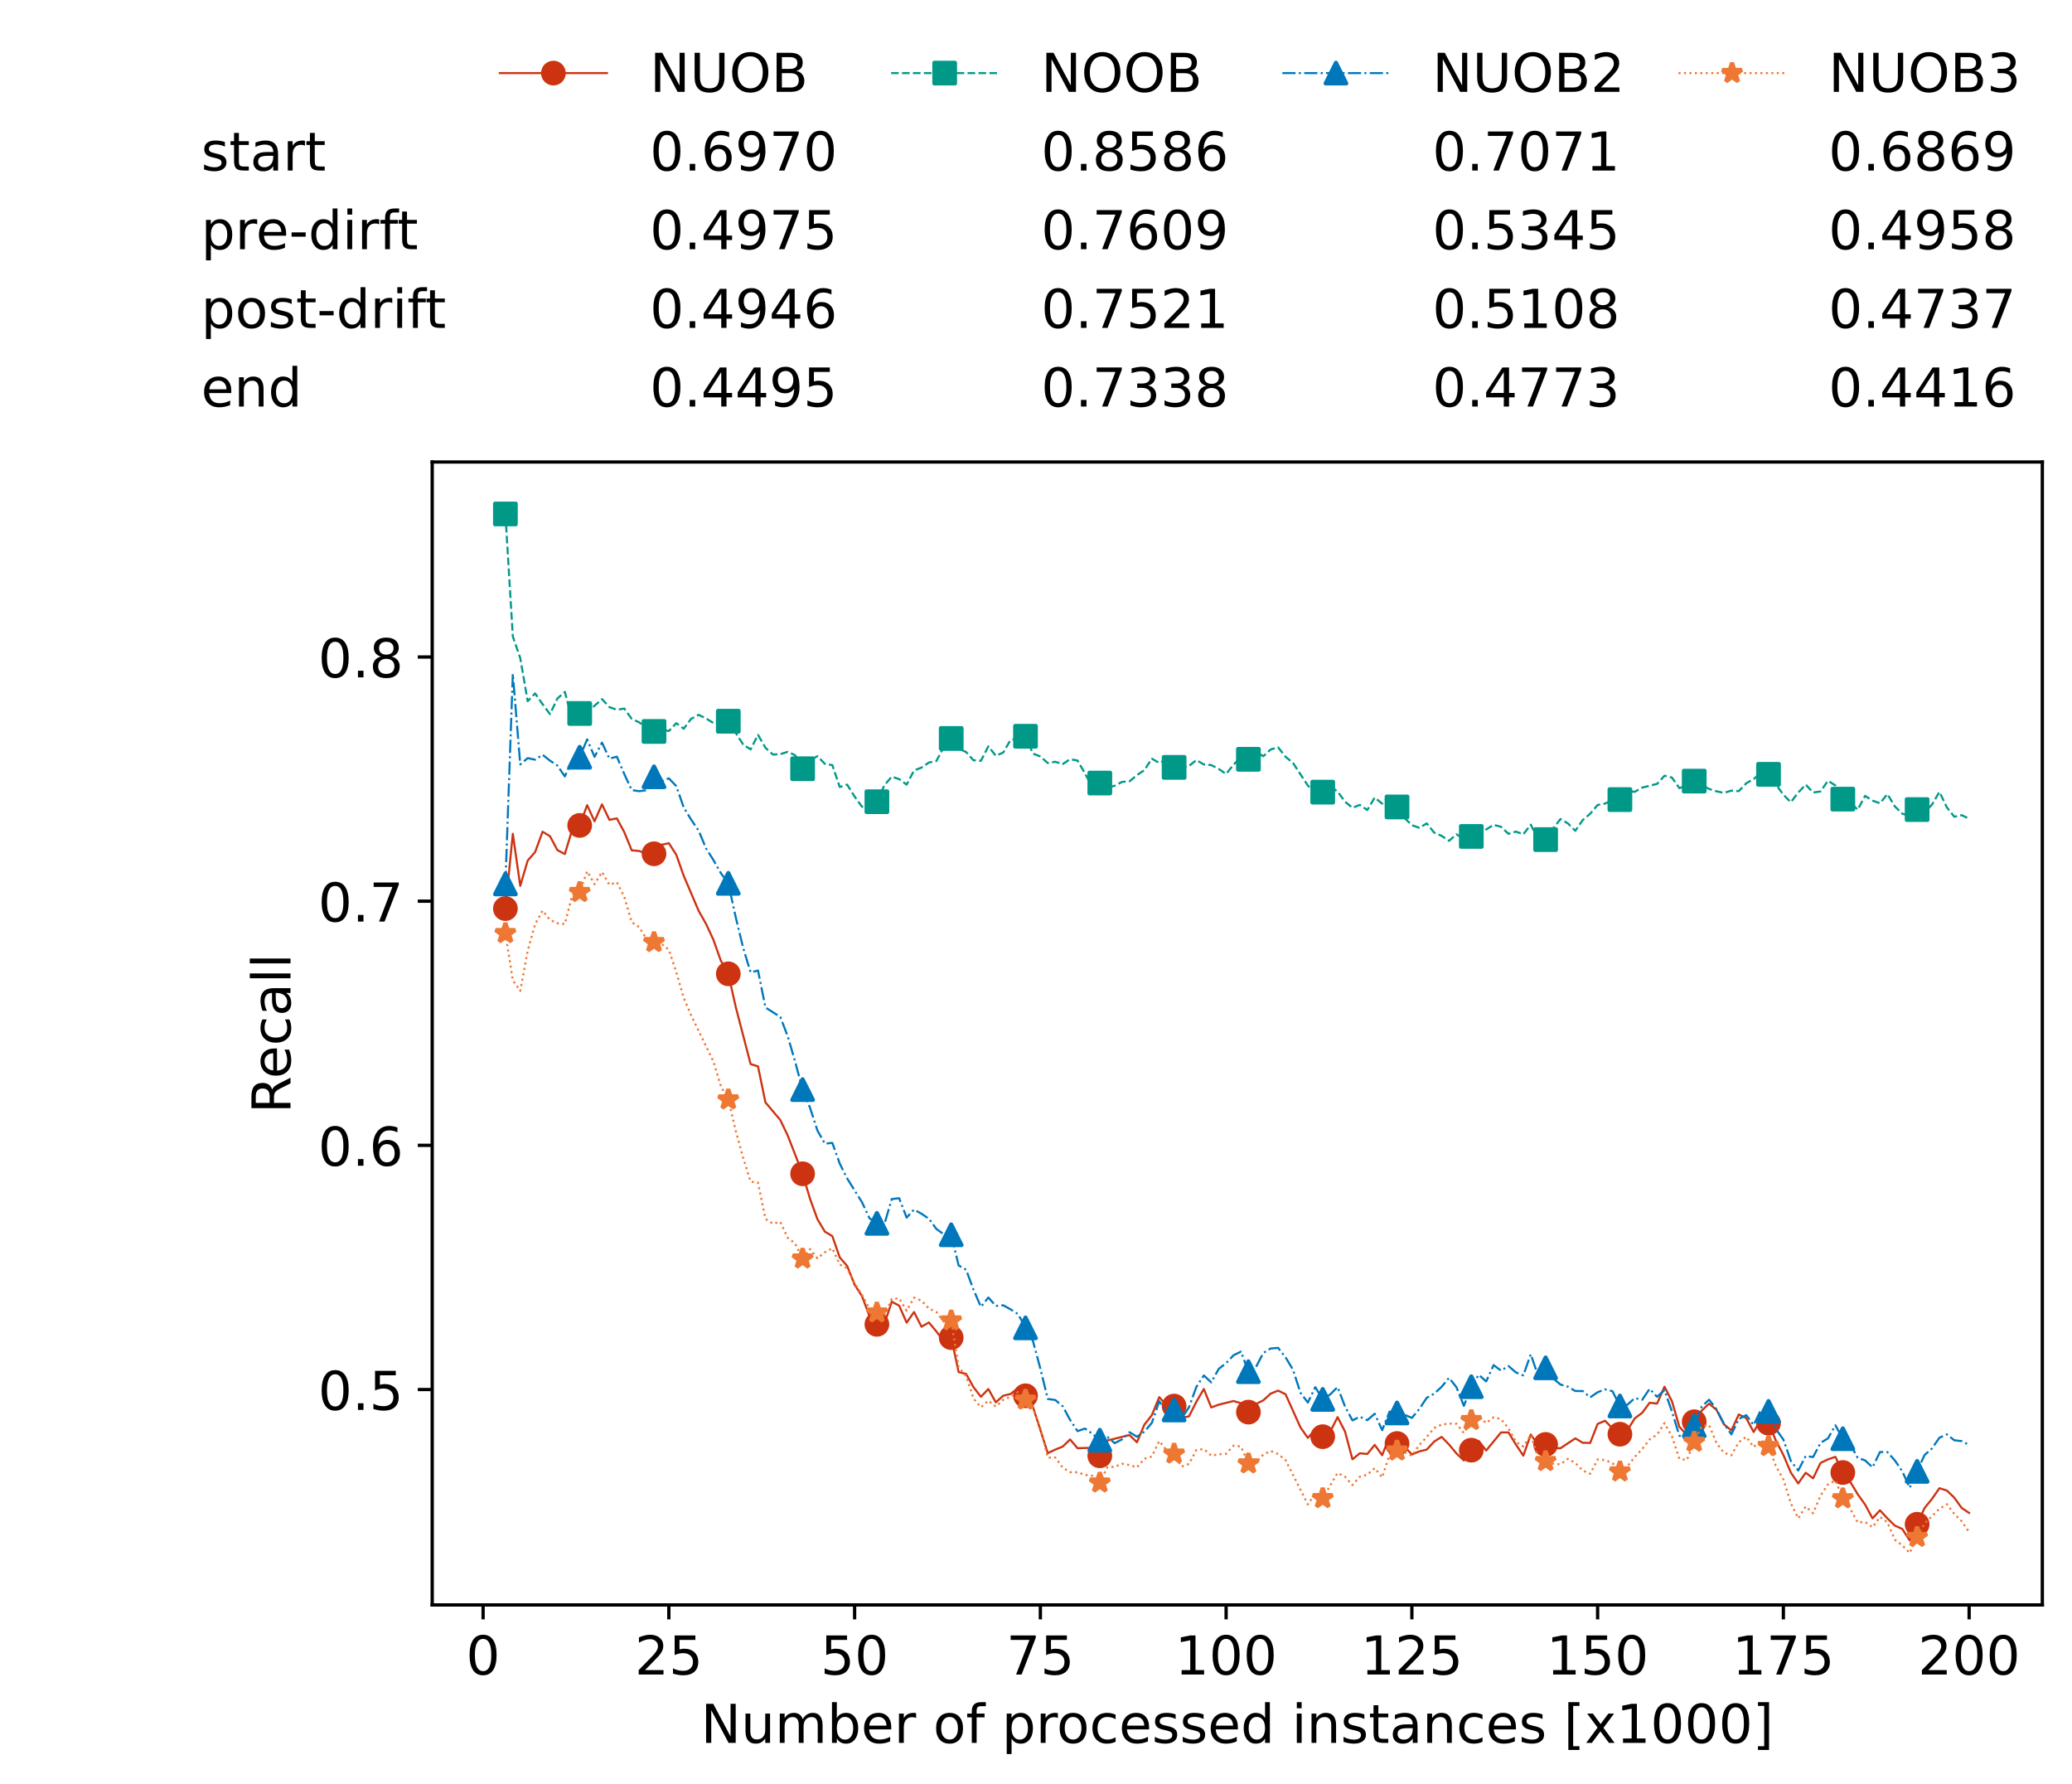 <?xml version="1.0" encoding="utf-8" standalone="no"?>
<!DOCTYPE svg PUBLIC "-//W3C//DTD SVG 1.1//EN"
  "http://www.w3.org/Graphics/SVG/1.1/DTD/svg11.dtd">
<!-- Created with matplotlib (https://matplotlib.org/) -->
<svg height="432.615pt" version="1.1" viewBox="0 0 502.65 432.615" width="502.65pt" xmlns="http://www.w3.org/2000/svg" xmlns:xlink="http://www.w3.org/1999/xlink">
 <defs>
  <style type="text/css">*{stroke-linecap:butt;stroke-linejoin:round;}</style>
 </defs>
 <g id="figure_1">
  <g id="patch_1">
   <path d="M 0 432.615 
L 502.65 432.615 
L 502.65 0 
L 0 0 
z
" style="fill:#ffffff;"/>
  </g>
  <g id="axes_1">
   <g id="patch_2">
    <path d="M 104.85 389.252 
L 495.45 389.252 
L 495.45 112.052 
L 104.85 112.052 
z
" style="fill:#ffffff;"/>
   </g>
   <g id="matplotlib.axis_1">
    <g id="xtick_1">
     <g id="line2d_1">
      <defs>
       <path d="M 0 0 
L 0 3.5 
" id="me17872e2b2" style="stroke:#000000;stroke-width:0.8;"/>
      </defs>
      <g>
       <use style="stroke:#000000;stroke-width:0.8;" x="117.197" xlink:href="#me17872e2b2" y="389.252"/>
      </g>
     </g>
     <g id="text_1">
      <!-- 0 -->
      <g transform="translate(113.061 406.13)scale(0.13 -0.13)">
       <defs>
        <path d="M 31.781 66.406 
Q 24.172 66.406 20.328 58.906 
Q 16.5 51.422 16.5 36.375 
Q 16.5 21.391 20.328 13.891 
Q 24.172 6.391 31.781 6.391 
Q 39.453 6.391 43.281 13.891 
Q 47.125 21.391 47.125 36.375 
Q 47.125 51.422 43.281 58.906 
Q 39.453 66.406 31.781 66.406 
z
M 31.781 74.219 
Q 44.047 74.219 50.516 64.516 
Q 56.984 54.828 56.984 36.375 
Q 56.984 17.969 50.516 8.266 
Q 44.047 -1.422 31.781 -1.422 
Q 19.531 -1.422 13.062 8.266 
Q 6.594 17.969 6.594 36.375 
Q 6.594 54.828 13.062 64.516 
Q 19.531 74.219 31.781 74.219 
z
" id="DejaVuSans-48"/>
       </defs>
       <use xlink:href="#DejaVuSans-48"/>
      </g>
     </g>
    </g>
    <g id="xtick_2">
     <g id="line2d_2">
      <g>
       <use style="stroke:#000000;stroke-width:0.8;" x="162.259" xlink:href="#me17872e2b2" y="389.252"/>
      </g>
     </g>
     <g id="text_2">
      <!-- 25 -->
      <g transform="translate(153.988 406.13)scale(0.13 -0.13)">
       <defs>
        <path d="M 19.188 8.297 
L 53.609 8.297 
L 53.609 0 
L 7.328 0 
L 7.328 8.297 
Q 12.938 14.109 22.625 23.891 
Q 32.328 33.688 34.812 36.531 
Q 39.547 41.844 41.422 45.531 
Q 43.312 49.219 43.312 52.781 
Q 43.312 58.594 39.234 62.25 
Q 35.156 65.922 28.609 65.922 
Q 23.969 65.922 18.812 64.312 
Q 13.672 62.703 7.812 59.422 
L 7.812 69.391 
Q 13.766 71.781 18.938 73 
Q 24.125 74.219 28.422 74.219 
Q 39.75 74.219 46.484 68.547 
Q 53.219 62.891 53.219 53.422 
Q 53.219 48.922 51.531 44.891 
Q 49.859 40.875 45.406 35.406 
Q 44.188 33.984 37.641 27.219 
Q 31.109 20.453 19.188 8.297 
z
" id="DejaVuSans-50"/>
        <path d="M 10.797 72.906 
L 49.516 72.906 
L 49.516 64.594 
L 19.828 64.594 
L 19.828 46.734 
Q 21.969 47.469 24.109 47.828 
Q 26.266 48.188 28.422 48.188 
Q 40.625 48.188 47.75 41.5 
Q 54.891 34.812 54.891 23.391 
Q 54.891 11.625 47.562 5.094 
Q 40.234 -1.422 26.906 -1.422 
Q 22.312 -1.422 17.547 -0.641 
Q 12.797 0.141 7.719 1.703 
L 7.719 11.625 
Q 12.109 9.234 16.797 8.062 
Q 21.484 6.891 26.703 6.891 
Q 35.156 6.891 40.078 11.328 
Q 45.016 15.766 45.016 23.391 
Q 45.016 31 40.078 35.438 
Q 35.156 39.891 26.703 39.891 
Q 22.75 39.891 18.812 39.016 
Q 14.891 38.141 10.797 36.281 
z
" id="DejaVuSans-53"/>
       </defs>
       <use xlink:href="#DejaVuSans-50"/>
       <use x="63.623" xlink:href="#DejaVuSans-53"/>
      </g>
     </g>
    </g>
    <g id="xtick_3">
     <g id="line2d_3">
      <g>
       <use style="stroke:#000000;stroke-width:0.8;" x="207.322" xlink:href="#me17872e2b2" y="389.252"/>
      </g>
     </g>
     <g id="text_3">
      <!-- 50 -->
      <g transform="translate(199.05 406.13)scale(0.13 -0.13)">
       <use xlink:href="#DejaVuSans-53"/>
       <use x="63.623" xlink:href="#DejaVuSans-48"/>
      </g>
     </g>
    </g>
    <g id="xtick_4">
     <g id="line2d_4">
      <g>
       <use style="stroke:#000000;stroke-width:0.8;" x="252.384" xlink:href="#me17872e2b2" y="389.252"/>
      </g>
     </g>
     <g id="text_4">
      <!-- 75 -->
      <g transform="translate(244.113 406.13)scale(0.13 -0.13)">
       <defs>
        <path d="M 8.203 72.906 
L 55.078 72.906 
L 55.078 68.703 
L 28.609 0 
L 18.312 0 
L 43.219 64.594 
L 8.203 64.594 
z
" id="DejaVuSans-55"/>
       </defs>
       <use xlink:href="#DejaVuSans-55"/>
       <use x="63.623" xlink:href="#DejaVuSans-53"/>
      </g>
     </g>
    </g>
    <g id="xtick_5">
     <g id="line2d_5">
      <g>
       <use style="stroke:#000000;stroke-width:0.8;" x="297.446" xlink:href="#me17872e2b2" y="389.252"/>
      </g>
     </g>
     <g id="text_5">
      <!-- 100 -->
      <g transform="translate(285.039 406.13)scale(0.13 -0.13)">
       <defs>
        <path d="M 12.406 8.297 
L 28.516 8.297 
L 28.516 63.922 
L 10.984 60.406 
L 10.984 69.391 
L 28.422 72.906 
L 38.281 72.906 
L 38.281 8.297 
L 54.391 8.297 
L 54.391 0 
L 12.406 0 
z
" id="DejaVuSans-49"/>
       </defs>
       <use xlink:href="#DejaVuSans-49"/>
       <use x="63.623" xlink:href="#DejaVuSans-48"/>
       <use x="127.246" xlink:href="#DejaVuSans-48"/>
      </g>
     </g>
    </g>
    <g id="xtick_6">
     <g id="line2d_6">
      <g>
       <use style="stroke:#000000;stroke-width:0.8;" x="342.509" xlink:href="#me17872e2b2" y="389.252"/>
      </g>
     </g>
     <g id="text_6">
      <!-- 125 -->
      <g transform="translate(330.102 406.13)scale(0.13 -0.13)">
       <use xlink:href="#DejaVuSans-49"/>
       <use x="63.623" xlink:href="#DejaVuSans-50"/>
       <use x="127.246" xlink:href="#DejaVuSans-53"/>
      </g>
     </g>
    </g>
    <g id="xtick_7">
     <g id="line2d_7">
      <g>
       <use style="stroke:#000000;stroke-width:0.8;" x="387.571" xlink:href="#me17872e2b2" y="389.252"/>
      </g>
     </g>
     <g id="text_7">
      <!-- 150 -->
      <g transform="translate(375.164 406.13)scale(0.13 -0.13)">
       <use xlink:href="#DejaVuSans-49"/>
       <use x="63.623" xlink:href="#DejaVuSans-53"/>
       <use x="127.246" xlink:href="#DejaVuSans-48"/>
      </g>
     </g>
    </g>
    <g id="xtick_8">
     <g id="line2d_8">
      <g>
       <use style="stroke:#000000;stroke-width:0.8;" x="432.633" xlink:href="#me17872e2b2" y="389.252"/>
      </g>
     </g>
     <g id="text_8">
      <!-- 175 -->
      <g transform="translate(420.226 406.13)scale(0.13 -0.13)">
       <use xlink:href="#DejaVuSans-49"/>
       <use x="63.623" xlink:href="#DejaVuSans-55"/>
       <use x="127.246" xlink:href="#DejaVuSans-53"/>
      </g>
     </g>
    </g>
    <g id="xtick_9">
     <g id="line2d_9">
      <g>
       <use style="stroke:#000000;stroke-width:0.8;" x="477.695" xlink:href="#me17872e2b2" y="389.252"/>
      </g>
     </g>
     <g id="text_9">
      <!-- 200 -->
      <g transform="translate(465.289 406.13)scale(0.13 -0.13)">
       <use xlink:href="#DejaVuSans-50"/>
       <use x="63.623" xlink:href="#DejaVuSans-48"/>
       <use x="127.246" xlink:href="#DejaVuSans-48"/>
      </g>
     </g>
    </g>
    <g id="text_10">
     <!-- Number of processed instances [x1000] -->
     <g transform="translate(170.025 422.711)scale(0.13 -0.13)">
      <defs>
       <path d="M 9.812 72.906 
L 23.094 72.906 
L 55.422 11.922 
L 55.422 72.906 
L 64.984 72.906 
L 64.984 0 
L 51.703 0 
L 19.391 60.984 
L 19.391 0 
L 9.812 0 
z
" id="DejaVuSans-78"/>
       <path d="M 8.5 21.578 
L 8.5 54.688 
L 17.484 54.688 
L 17.484 21.922 
Q 17.484 14.156 20.5 10.266 
Q 23.531 6.391 29.594 6.391 
Q 36.859 6.391 41.078 11.031 
Q 45.312 15.672 45.312 23.688 
L 45.312 54.688 
L 54.297 54.688 
L 54.297 0 
L 45.312 0 
L 45.312 8.406 
Q 42.047 3.422 37.719 1 
Q 33.406 -1.422 27.688 -1.422 
Q 18.266 -1.422 13.375 4.438 
Q 8.5 10.297 8.5 21.578 
z
M 31.109 56 
z
" id="DejaVuSans-117"/>
       <path d="M 52 44.188 
Q 55.375 50.25 60.062 53.125 
Q 64.75 56 71.094 56 
Q 79.641 56 84.281 50.016 
Q 88.922 44.047 88.922 33.016 
L 88.922 0 
L 79.891 0 
L 79.891 32.719 
Q 79.891 40.578 77.094 44.375 
Q 74.312 48.188 68.609 48.188 
Q 61.625 48.188 57.562 43.547 
Q 53.516 38.922 53.516 30.906 
L 53.516 0 
L 44.484 0 
L 44.484 32.719 
Q 44.484 40.625 41.703 44.406 
Q 38.922 48.188 33.109 48.188 
Q 26.219 48.188 22.156 43.531 
Q 18.109 38.875 18.109 30.906 
L 18.109 0 
L 9.078 0 
L 9.078 54.688 
L 18.109 54.688 
L 18.109 46.188 
Q 21.188 51.219 25.484 53.609 
Q 29.781 56 35.688 56 
Q 41.656 56 45.828 52.969 
Q 50 49.953 52 44.188 
z
" id="DejaVuSans-109"/>
       <path d="M 48.688 27.297 
Q 48.688 37.203 44.609 42.844 
Q 40.531 48.484 33.406 48.484 
Q 26.266 48.484 22.188 42.844 
Q 18.109 37.203 18.109 27.297 
Q 18.109 17.391 22.188 11.75 
Q 26.266 6.109 33.406 6.109 
Q 40.531 6.109 44.609 11.75 
Q 48.688 17.391 48.688 27.297 
z
M 18.109 46.391 
Q 20.953 51.266 25.266 53.625 
Q 29.594 56 35.594 56 
Q 45.562 56 51.781 48.094 
Q 58.016 40.188 58.016 27.297 
Q 58.016 14.406 51.781 6.484 
Q 45.562 -1.422 35.594 -1.422 
Q 29.594 -1.422 25.266 0.953 
Q 20.953 3.328 18.109 8.203 
L 18.109 0 
L 9.078 0 
L 9.078 75.984 
L 18.109 75.984 
z
" id="DejaVuSans-98"/>
       <path d="M 56.203 29.594 
L 56.203 25.203 
L 14.891 25.203 
Q 15.484 15.922 20.484 11.062 
Q 25.484 6.203 34.422 6.203 
Q 39.594 6.203 44.453 7.469 
Q 49.312 8.734 54.109 11.281 
L 54.109 2.781 
Q 49.266 0.734 44.188 -0.344 
Q 39.109 -1.422 33.891 -1.422 
Q 20.797 -1.422 13.156 6.188 
Q 5.516 13.812 5.516 26.812 
Q 5.516 40.234 12.766 48.109 
Q 20.016 56 32.328 56 
Q 43.359 56 49.781 48.891 
Q 56.203 41.797 56.203 29.594 
z
M 47.219 32.234 
Q 47.125 39.594 43.094 43.984 
Q 39.062 48.391 32.422 48.391 
Q 24.906 48.391 20.391 44.141 
Q 15.875 39.891 15.188 32.172 
z
" id="DejaVuSans-101"/>
       <path d="M 41.109 46.297 
Q 39.594 47.172 37.812 47.578 
Q 36.031 48 33.891 48 
Q 26.266 48 22.188 43.047 
Q 18.109 38.094 18.109 28.812 
L 18.109 0 
L 9.078 0 
L 9.078 54.688 
L 18.109 54.688 
L 18.109 46.188 
Q 20.953 51.172 25.484 53.578 
Q 30.031 56 36.531 56 
Q 37.453 56 38.578 55.875 
Q 39.703 55.766 41.062 55.516 
z
" id="DejaVuSans-114"/>
       <path id="DejaVuSans-32"/>
       <path d="M 30.609 48.391 
Q 23.391 48.391 19.188 42.75 
Q 14.984 37.109 14.984 27.297 
Q 14.984 17.484 19.156 11.844 
Q 23.344 6.203 30.609 6.203 
Q 37.797 6.203 41.984 11.859 
Q 46.188 17.531 46.188 27.297 
Q 46.188 37.016 41.984 42.703 
Q 37.797 48.391 30.609 48.391 
z
M 30.609 56 
Q 42.328 56 49.016 48.375 
Q 55.719 40.766 55.719 27.297 
Q 55.719 13.875 49.016 6.219 
Q 42.328 -1.422 30.609 -1.422 
Q 18.844 -1.422 12.172 6.219 
Q 5.516 13.875 5.516 27.297 
Q 5.516 40.766 12.172 48.375 
Q 18.844 56 30.609 56 
z
" id="DejaVuSans-111"/>
       <path d="M 37.109 75.984 
L 37.109 68.5 
L 28.516 68.5 
Q 23.688 68.5 21.797 66.547 
Q 19.922 64.594 19.922 59.516 
L 19.922 54.688 
L 34.719 54.688 
L 34.719 47.703 
L 19.922 47.703 
L 19.922 0 
L 10.891 0 
L 10.891 47.703 
L 2.297 47.703 
L 2.297 54.688 
L 10.891 54.688 
L 10.891 58.5 
Q 10.891 67.625 15.141 71.797 
Q 19.391 75.984 28.609 75.984 
z
" id="DejaVuSans-102"/>
       <path d="M 18.109 8.203 
L 18.109 -20.797 
L 9.078 -20.797 
L 9.078 54.688 
L 18.109 54.688 
L 18.109 46.391 
Q 20.953 51.266 25.266 53.625 
Q 29.594 56 35.594 56 
Q 45.562 56 51.781 48.094 
Q 58.016 40.188 58.016 27.297 
Q 58.016 14.406 51.781 6.484 
Q 45.562 -1.422 35.594 -1.422 
Q 29.594 -1.422 25.266 0.953 
Q 20.953 3.328 18.109 8.203 
z
M 48.688 27.297 
Q 48.688 37.203 44.609 42.844 
Q 40.531 48.484 33.406 48.484 
Q 26.266 48.484 22.188 42.844 
Q 18.109 37.203 18.109 27.297 
Q 18.109 17.391 22.188 11.75 
Q 26.266 6.109 33.406 6.109 
Q 40.531 6.109 44.609 11.75 
Q 48.688 17.391 48.688 27.297 
z
" id="DejaVuSans-112"/>
       <path d="M 48.781 52.594 
L 48.781 44.188 
Q 44.969 46.297 41.141 47.344 
Q 37.312 48.391 33.406 48.391 
Q 24.656 48.391 19.812 42.844 
Q 14.984 37.312 14.984 27.297 
Q 14.984 17.281 19.812 11.734 
Q 24.656 6.203 33.406 6.203 
Q 37.312 6.203 41.141 7.25 
Q 44.969 8.297 48.781 10.406 
L 48.781 2.094 
Q 45.016 0.344 40.984 -0.531 
Q 36.969 -1.422 32.422 -1.422 
Q 20.062 -1.422 12.781 6.344 
Q 5.516 14.109 5.516 27.297 
Q 5.516 40.672 12.859 48.328 
Q 20.219 56 33.016 56 
Q 37.156 56 41.109 55.141 
Q 45.062 54.297 48.781 52.594 
z
" id="DejaVuSans-99"/>
       <path d="M 44.281 53.078 
L 44.281 44.578 
Q 40.484 46.531 36.375 47.5 
Q 32.281 48.484 27.875 48.484 
Q 21.188 48.484 17.844 46.438 
Q 14.5 44.391 14.5 40.281 
Q 14.5 37.156 16.891 35.375 
Q 19.281 33.594 26.516 31.984 
L 29.594 31.297 
Q 39.156 29.25 43.188 25.516 
Q 47.219 21.781 47.219 15.094 
Q 47.219 7.469 41.188 3.016 
Q 35.156 -1.422 24.609 -1.422 
Q 20.219 -1.422 15.453 -0.562 
Q 10.688 0.297 5.422 2 
L 5.422 11.281 
Q 10.406 8.688 15.234 7.391 
Q 20.062 6.109 24.812 6.109 
Q 31.156 6.109 34.562 8.281 
Q 37.984 10.453 37.984 14.406 
Q 37.984 18.062 35.516 20.016 
Q 33.062 21.969 24.703 23.781 
L 21.578 24.516 
Q 13.234 26.266 9.516 29.906 
Q 5.812 33.547 5.812 39.891 
Q 5.812 47.609 11.281 51.797 
Q 16.75 56 26.812 56 
Q 31.781 56 36.172 55.266 
Q 40.578 54.547 44.281 53.078 
z
" id="DejaVuSans-115"/>
       <path d="M 45.406 46.391 
L 45.406 75.984 
L 54.391 75.984 
L 54.391 0 
L 45.406 0 
L 45.406 8.203 
Q 42.578 3.328 38.25 0.953 
Q 33.938 -1.422 27.875 -1.422 
Q 17.969 -1.422 11.734 6.484 
Q 5.516 14.406 5.516 27.297 
Q 5.516 40.188 11.734 48.094 
Q 17.969 56 27.875 56 
Q 33.938 56 38.25 53.625 
Q 42.578 51.266 45.406 46.391 
z
M 14.797 27.297 
Q 14.797 17.391 18.875 11.75 
Q 22.953 6.109 30.078 6.109 
Q 37.203 6.109 41.297 11.75 
Q 45.406 17.391 45.406 27.297 
Q 45.406 37.203 41.297 42.844 
Q 37.203 48.484 30.078 48.484 
Q 22.953 48.484 18.875 42.844 
Q 14.797 37.203 14.797 27.297 
z
" id="DejaVuSans-100"/>
       <path d="M 9.422 54.688 
L 18.406 54.688 
L 18.406 0 
L 9.422 0 
z
M 9.422 75.984 
L 18.406 75.984 
L 18.406 64.594 
L 9.422 64.594 
z
" id="DejaVuSans-105"/>
       <path d="M 54.891 33.016 
L 54.891 0 
L 45.906 0 
L 45.906 32.719 
Q 45.906 40.484 42.875 44.328 
Q 39.844 48.188 33.797 48.188 
Q 26.516 48.188 22.312 43.547 
Q 18.109 38.922 18.109 30.906 
L 18.109 0 
L 9.078 0 
L 9.078 54.688 
L 18.109 54.688 
L 18.109 46.188 
Q 21.344 51.125 25.703 53.562 
Q 30.078 56 35.797 56 
Q 45.219 56 50.047 50.172 
Q 54.891 44.344 54.891 33.016 
z
" id="DejaVuSans-110"/>
       <path d="M 18.312 70.219 
L 18.312 54.688 
L 36.812 54.688 
L 36.812 47.703 
L 18.312 47.703 
L 18.312 18.016 
Q 18.312 11.328 20.141 9.422 
Q 21.969 7.516 27.594 7.516 
L 36.812 7.516 
L 36.812 0 
L 27.594 0 
Q 17.188 0 13.234 3.875 
Q 9.281 7.766 9.281 18.016 
L 9.281 47.703 
L 2.688 47.703 
L 2.688 54.688 
L 9.281 54.688 
L 9.281 70.219 
z
" id="DejaVuSans-116"/>
       <path d="M 34.281 27.484 
Q 23.391 27.484 19.188 25 
Q 14.984 22.516 14.984 16.5 
Q 14.984 11.719 18.141 8.906 
Q 21.297 6.109 26.703 6.109 
Q 34.188 6.109 38.703 11.406 
Q 43.219 16.703 43.219 25.484 
L 43.219 27.484 
z
M 52.203 31.203 
L 52.203 0 
L 43.219 0 
L 43.219 8.297 
Q 40.141 3.328 35.547 0.953 
Q 30.953 -1.422 24.312 -1.422 
Q 15.922 -1.422 10.953 3.297 
Q 6 8.016 6 15.922 
Q 6 25.141 12.172 29.828 
Q 18.359 34.516 30.609 34.516 
L 43.219 34.516 
L 43.219 35.406 
Q 43.219 41.609 39.141 45 
Q 35.062 48.391 27.688 48.391 
Q 23 48.391 18.547 47.266 
Q 14.109 46.141 10.016 43.891 
L 10.016 52.203 
Q 14.938 54.109 19.578 55.047 
Q 24.219 56 28.609 56 
Q 40.484 56 46.344 49.844 
Q 52.203 43.703 52.203 31.203 
z
" id="DejaVuSans-97"/>
       <path d="M 8.594 75.984 
L 29.297 75.984 
L 29.297 69 
L 17.578 69 
L 17.578 -6.203 
L 29.297 -6.203 
L 29.297 -13.188 
L 8.594 -13.188 
z
" id="DejaVuSans-91"/>
       <path d="M 54.891 54.688 
L 35.109 28.078 
L 55.906 0 
L 45.312 0 
L 29.391 21.484 
L 13.484 0 
L 2.875 0 
L 24.125 28.609 
L 4.688 54.688 
L 15.281 54.688 
L 29.781 35.203 
L 44.281 54.688 
z
" id="DejaVuSans-120"/>
       <path d="M 30.422 75.984 
L 30.422 -13.188 
L 9.719 -13.188 
L 9.719 -6.203 
L 21.391 -6.203 
L 21.391 69 
L 9.719 69 
L 9.719 75.984 
z
" id="DejaVuSans-93"/>
      </defs>
      <use xlink:href="#DejaVuSans-78"/>
      <use x="74.805" xlink:href="#DejaVuSans-117"/>
      <use x="138.184" xlink:href="#DejaVuSans-109"/>
      <use x="235.596" xlink:href="#DejaVuSans-98"/>
      <use x="299.072" xlink:href="#DejaVuSans-101"/>
      <use x="360.596" xlink:href="#DejaVuSans-114"/>
      <use x="401.709" xlink:href="#DejaVuSans-32"/>
      <use x="433.496" xlink:href="#DejaVuSans-111"/>
      <use x="494.678" xlink:href="#DejaVuSans-102"/>
      <use x="529.883" xlink:href="#DejaVuSans-32"/>
      <use x="561.67" xlink:href="#DejaVuSans-112"/>
      <use x="625.146" xlink:href="#DejaVuSans-114"/>
      <use x="664.01" xlink:href="#DejaVuSans-111"/>
      <use x="725.191" xlink:href="#DejaVuSans-99"/>
      <use x="780.172" xlink:href="#DejaVuSans-101"/>
      <use x="841.695" xlink:href="#DejaVuSans-115"/>
      <use x="893.795" xlink:href="#DejaVuSans-115"/>
      <use x="945.895" xlink:href="#DejaVuSans-101"/>
      <use x="1007.418" xlink:href="#DejaVuSans-100"/>
      <use x="1070.895" xlink:href="#DejaVuSans-32"/>
      <use x="1102.682" xlink:href="#DejaVuSans-105"/>
      <use x="1130.465" xlink:href="#DejaVuSans-110"/>
      <use x="1193.844" xlink:href="#DejaVuSans-115"/>
      <use x="1245.943" xlink:href="#DejaVuSans-116"/>
      <use x="1285.152" xlink:href="#DejaVuSans-97"/>
      <use x="1346.432" xlink:href="#DejaVuSans-110"/>
      <use x="1409.811" xlink:href="#DejaVuSans-99"/>
      <use x="1464.791" xlink:href="#DejaVuSans-101"/>
      <use x="1526.314" xlink:href="#DejaVuSans-115"/>
      <use x="1578.414" xlink:href="#DejaVuSans-32"/>
      <use x="1610.201" xlink:href="#DejaVuSans-91"/>
      <use x="1649.215" xlink:href="#DejaVuSans-120"/>
      <use x="1708.395" xlink:href="#DejaVuSans-49"/>
      <use x="1772.018" xlink:href="#DejaVuSans-48"/>
      <use x="1835.641" xlink:href="#DejaVuSans-48"/>
      <use x="1899.264" xlink:href="#DejaVuSans-48"/>
      <use x="1962.887" xlink:href="#DejaVuSans-93"/>
     </g>
    </g>
   </g>
   <g id="matplotlib.axis_2">
    <g id="ytick_1">
     <g id="line2d_10">
      <defs>
       <path d="M 0 0 
L -3.5 0 
" id="mfe21399e25" style="stroke:#000000;stroke-width:0.8;"/>
      </defs>
      <g>
       <use style="stroke:#000000;stroke-width:0.8;" x="104.85" xlink:href="#mfe21399e25" y="337.011"/>
      </g>
     </g>
     <g id="text_11">
      <!-- 0.5 -->
      <g transform="translate(77.176 341.95)scale(0.13 -0.13)">
       <defs>
        <path d="M 10.688 12.406 
L 21 12.406 
L 21 0 
L 10.688 0 
z
" id="DejaVuSans-46"/>
       </defs>
       <use xlink:href="#DejaVuSans-48"/>
       <use x="63.623" xlink:href="#DejaVuSans-46"/>
       <use x="95.41" xlink:href="#DejaVuSans-53"/>
      </g>
     </g>
    </g>
    <g id="ytick_2">
     <g id="line2d_11">
      <g>
       <use style="stroke:#000000;stroke-width:0.8;" x="104.85" xlink:href="#mfe21399e25" y="277.789"/>
      </g>
     </g>
     <g id="text_12">
      <!-- 0.6 -->
      <g transform="translate(77.176 282.728)scale(0.13 -0.13)">
       <defs>
        <path d="M 33.016 40.375 
Q 26.375 40.375 22.484 35.828 
Q 18.609 31.297 18.609 23.391 
Q 18.609 15.531 22.484 10.953 
Q 26.375 6.391 33.016 6.391 
Q 39.656 6.391 43.531 10.953 
Q 47.406 15.531 47.406 23.391 
Q 47.406 31.297 43.531 35.828 
Q 39.656 40.375 33.016 40.375 
z
M 52.594 71.297 
L 52.594 62.312 
Q 48.875 64.062 45.094 64.984 
Q 41.312 65.922 37.594 65.922 
Q 27.828 65.922 22.672 59.328 
Q 17.531 52.734 16.797 39.406 
Q 19.672 43.656 24.016 45.922 
Q 28.375 48.188 33.594 48.188 
Q 44.578 48.188 50.953 41.516 
Q 57.328 34.859 57.328 23.391 
Q 57.328 12.156 50.688 5.359 
Q 44.047 -1.422 33.016 -1.422 
Q 20.359 -1.422 13.672 8.266 
Q 6.984 17.969 6.984 36.375 
Q 6.984 53.656 15.188 63.938 
Q 23.391 74.219 37.203 74.219 
Q 40.922 74.219 44.703 73.484 
Q 48.484 72.75 52.594 71.297 
z
" id="DejaVuSans-54"/>
       </defs>
       <use xlink:href="#DejaVuSans-48"/>
       <use x="63.623" xlink:href="#DejaVuSans-46"/>
       <use x="95.41" xlink:href="#DejaVuSans-54"/>
      </g>
     </g>
    </g>
    <g id="ytick_3">
     <g id="line2d_12">
      <g>
       <use style="stroke:#000000;stroke-width:0.8;" x="104.85" xlink:href="#mfe21399e25" y="218.568"/>
      </g>
     </g>
     <g id="text_13">
      <!-- 0.7 -->
      <g transform="translate(77.176 223.507)scale(0.13 -0.13)">
       <use xlink:href="#DejaVuSans-48"/>
       <use x="63.623" xlink:href="#DejaVuSans-46"/>
       <use x="95.41" xlink:href="#DejaVuSans-55"/>
      </g>
     </g>
    </g>
    <g id="ytick_4">
     <g id="line2d_13">
      <g>
       <use style="stroke:#000000;stroke-width:0.8;" x="104.85" xlink:href="#mfe21399e25" y="159.347"/>
      </g>
     </g>
     <g id="text_14">
      <!-- 0.8 -->
      <g transform="translate(77.176 164.286)scale(0.13 -0.13)">
       <defs>
        <path d="M 31.781 34.625 
Q 24.75 34.625 20.719 30.859 
Q 16.703 27.094 16.703 20.516 
Q 16.703 13.922 20.719 10.156 
Q 24.75 6.391 31.781 6.391 
Q 38.812 6.391 42.859 10.172 
Q 46.922 13.969 46.922 20.516 
Q 46.922 27.094 42.891 30.859 
Q 38.875 34.625 31.781 34.625 
z
M 21.922 38.812 
Q 15.578 40.375 12.031 44.719 
Q 8.5 49.078 8.5 55.328 
Q 8.5 64.062 14.719 69.141 
Q 20.953 74.219 31.781 74.219 
Q 42.672 74.219 48.875 69.141 
Q 55.078 64.062 55.078 55.328 
Q 55.078 49.078 51.531 44.719 
Q 48 40.375 41.703 38.812 
Q 48.828 37.156 52.797 32.312 
Q 56.781 27.484 56.781 20.516 
Q 56.781 9.906 50.312 4.234 
Q 43.844 -1.422 31.781 -1.422 
Q 19.734 -1.422 13.25 4.234 
Q 6.781 9.906 6.781 20.516 
Q 6.781 27.484 10.781 32.312 
Q 14.797 37.156 21.922 38.812 
z
M 18.312 54.391 
Q 18.312 48.734 21.844 45.562 
Q 25.391 42.391 31.781 42.391 
Q 38.141 42.391 41.719 45.562 
Q 45.312 48.734 45.312 54.391 
Q 45.312 60.062 41.719 63.234 
Q 38.141 66.406 31.781 66.406 
Q 25.391 66.406 21.844 63.234 
Q 18.312 60.062 18.312 54.391 
z
" id="DejaVuSans-56"/>
       </defs>
       <use xlink:href="#DejaVuSans-48"/>
       <use x="63.623" xlink:href="#DejaVuSans-46"/>
       <use x="95.41" xlink:href="#DejaVuSans-56"/>
      </g>
     </g>
    </g>
    <g id="text_15">
     <!-- Recall -->
     <g transform="translate(70.472 270.044)rotate(-90)scale(0.13 -0.13)">
      <defs>
       <path d="M 44.391 34.188 
Q 47.562 33.109 50.562 29.594 
Q 53.562 26.078 56.594 19.922 
L 66.609 0 
L 56 0 
L 46.688 18.703 
Q 43.062 26.031 39.672 28.422 
Q 36.281 30.812 30.422 30.812 
L 19.672 30.812 
L 19.672 0 
L 9.812 0 
L 9.812 72.906 
L 32.078 72.906 
Q 44.578 72.906 50.734 67.672 
Q 56.891 62.453 56.891 51.906 
Q 56.891 45.016 53.688 40.469 
Q 50.484 35.938 44.391 34.188 
z
M 19.672 64.797 
L 19.672 38.922 
L 32.078 38.922 
Q 39.203 38.922 42.844 42.219 
Q 46.484 45.516 46.484 51.906 
Q 46.484 58.297 42.844 61.547 
Q 39.203 64.797 32.078 64.797 
z
" id="DejaVuSans-82"/>
       <path d="M 9.422 75.984 
L 18.406 75.984 
L 18.406 0 
L 9.422 0 
z
" id="DejaVuSans-108"/>
      </defs>
      <use xlink:href="#DejaVuSans-82"/>
      <use x="64.982" xlink:href="#DejaVuSans-101"/>
      <use x="126.506" xlink:href="#DejaVuSans-99"/>
      <use x="181.486" xlink:href="#DejaVuSans-97"/>
      <use x="242.766" xlink:href="#DejaVuSans-108"/>
      <use x="270.549" xlink:href="#DejaVuSans-108"/>
     </g>
    </g>
   </g>
   <g id="line2d_14"/>
   <g id="line2d_15"/>
   <g id="line2d_16"/>
   <g id="line2d_17"/>
   <g id="line2d_18"/>
   <g id="line2d_19">
    <path clip-path="url(#pafc378c84a)" d="M 122.605 220.363 
L 124.407 202.22 
L 126.21 214.848 
L 128.012 208.721 
L 129.815 206.658 
L 131.617 201.723 
L 133.419 202.81 
L 135.222 206.184 
L 137.024 207.137 
L 138.827 201.16 
L 140.629 200.193 
L 142.432 195.277 
L 144.234 199.188 
L 146.037 195.082 
L 147.839 198.841 
L 149.642 198.488 
L 151.444 201.819 
L 153.247 206.235 
L 155.049 206.392 
L 156.852 207.032 
L 158.654 207.071 
L 160.457 204.894 
L 162.259 204.505 
L 164.062 207.311 
L 165.864 212.408 
L 169.469 220.866 
L 171.272 224.064 
L 173.074 227.949 
L 174.877 233.021 
L 176.679 236.187 
L 178.482 244.211 
L 182.087 258.064 
L 183.889 258.639 
L 185.692 267.373 
L 189.297 271.647 
L 191.099 275.404 
L 194.704 284.678 
L 196.507 290.76 
L 198.309 295.698 
L 200.112 298.728 
L 201.914 299.798 
L 203.717 304.969 
L 205.519 307.045 
L 207.322 311.576 
L 209.124 314.384 
L 210.927 319.225 
L 212.729 321.196 
L 214.532 321.163 
L 216.334 315.705 
L 218.137 316.672 
L 219.939 320.781 
L 221.742 318.213 
L 223.544 321.772 
L 225.347 320.749 
L 227.149 322.913 
L 228.952 325.272 
L 230.754 324.418 
L 232.557 332.777 
L 234.359 333.214 
L 236.162 336.426 
L 237.964 338.77 
L 239.767 336.879 
L 241.569 340.109 
L 243.372 338.519 
L 245.174 338.08 
L 246.976 336.642 
L 248.779 338.522 
L 250.581 341.192 
L 254.186 352.436 
L 255.989 351.58 
L 257.791 350.855 
L 259.594 349.12 
L 261.396 351.233 
L 265.001 351.139 
L 266.804 353.083 
L 268.606 349.373 
L 274.014 348.049 
L 275.816 349.802 
L 277.619 345.525 
L 279.421 343.228 
L 281.224 338.857 
L 283.026 340.869 
L 284.829 341.022 
L 286.631 343.852 
L 288.434 343.522 
L 290.236 339.967 
L 292.039 336.875 
L 293.841 341.357 
L 295.644 340.685 
L 299.249 339.796 
L 301.051 340.332 
L 302.854 342.488 
L 304.656 340.535 
L 306.459 339.635 
L 308.261 338 
L 310.064 337.27 
L 311.866 338.155 
L 315.471 346.174 
L 317.274 348.731 
L 319.076 346.719 
L 320.879 348.442 
L 322.681 347.283 
L 324.484 343.699 
L 326.286 347.184 
L 328.089 353.93 
L 329.891 352.468 
L 331.694 352.642 
L 333.496 350.437 
L 335.299 352.94 
L 337.101 348.361 
L 338.904 350.101 
L 340.706 350.868 
L 342.509 352.758 
L 344.311 352.016 
L 346.114 351.576 
L 347.916 349.629 
L 349.719 348.491 
L 351.521 350.347 
L 353.324 352.509 
L 355.126 354.207 
L 356.928 351.714 
L 358.731 349.494 
L 360.533 351.8 
L 364.138 347.411 
L 365.941 347.411 
L 367.743 350.347 
L 369.546 353.051 
L 371.348 347.923 
L 373.151 350.441 
L 374.953 350.325 
L 376.756 351.174 
L 378.558 351.248 
L 382.163 348.85 
L 383.966 349.928 
L 385.768 349.952 
L 387.571 345.356 
L 389.373 344.578 
L 391.176 346.42 
L 392.978 347.844 
L 394.781 346.893 
L 396.583 344 
L 398.386 342.655 
L 400.188 340.207 
L 401.991 340.419 
L 403.793 336.323 
L 405.596 339.834 
L 407.398 346.039 
L 409.201 348.029 
L 411.003 344.819 
L 412.806 342.134 
L 414.608 340.438 
L 416.411 341.934 
L 418.213 345.446 
L 420.016 346.937 
L 421.818 343.054 
L 423.621 343.943 
L 425.423 347.318 
L 427.226 344.167 
L 429.028 345.162 
L 430.831 349.424 
L 432.633 352.871 
L 434.436 357.129 
L 436.238 359.791 
L 438.041 357.196 
L 439.843 358.536 
L 441.646 354.811 
L 443.448 353.952 
L 445.251 353.335 
L 447.053 357.137 
L 448.856 359.399 
L 450.658 362.391 
L 452.461 364.915 
L 454.263 368.255 
L 456.066 366.296 
L 457.868 368.254 
L 459.671 370.011 
L 461.473 370.823 
L 463.276 373.599 
L 466.881 365.754 
L 468.683 363.539 
L 470.485 360.942 
L 472.288 361.499 
L 474.09 363.23 
L 475.893 365.74 
L 477.695 366.936 
L 477.695 366.936 
" style="fill:none;stroke:#cc3311;stroke-linecap:square;stroke-width:0.5;"/>
    <defs>
     <path d="M 0 2.5 
C 0.663 2.5 1.299 2.237 1.768 1.768 
C 2.237 1.299 2.5 0.663 2.5 0 
C 2.5 -0.663 2.237 -1.299 1.768 -1.768 
C 1.299 -2.237 0.663 -2.5 0 -2.5 
C -0.663 -2.5 -1.299 -2.237 -1.768 -1.768 
C -2.237 -1.299 -2.5 -0.663 -2.5 0 
C -2.5 0.663 -2.237 1.299 -1.768 1.768 
C -1.299 2.237 -0.663 2.5 0 2.5 
z
" id="mc904a6d7b4" style="stroke:#cc3311;"/>
    </defs>
    <g clip-path="url(#pafc378c84a)">
     <use style="fill:#cc3311;stroke:#cc3311;" x="122.605" xlink:href="#mc904a6d7b4" y="220.363"/>
     <use style="fill:#cc3311;stroke:#cc3311;" x="140.629" xlink:href="#mc904a6d7b4" y="200.193"/>
     <use style="fill:#cc3311;stroke:#cc3311;" x="158.654" xlink:href="#mc904a6d7b4" y="207.071"/>
     <use style="fill:#cc3311;stroke:#cc3311;" x="176.679" xlink:href="#mc904a6d7b4" y="236.187"/>
     <use style="fill:#cc3311;stroke:#cc3311;" x="194.704" xlink:href="#mc904a6d7b4" y="284.678"/>
     <use style="fill:#cc3311;stroke:#cc3311;" x="212.729" xlink:href="#mc904a6d7b4" y="321.196"/>
     <use style="fill:#cc3311;stroke:#cc3311;" x="230.754" xlink:href="#mc904a6d7b4" y="324.418"/>
     <use style="fill:#cc3311;stroke:#cc3311;" x="248.779" xlink:href="#mc904a6d7b4" y="338.522"/>
     <use style="fill:#cc3311;stroke:#cc3311;" x="266.804" xlink:href="#mc904a6d7b4" y="353.083"/>
     <use style="fill:#cc3311;stroke:#cc3311;" x="284.829" xlink:href="#mc904a6d7b4" y="341.022"/>
     <use style="fill:#cc3311;stroke:#cc3311;" x="302.854" xlink:href="#mc904a6d7b4" y="342.488"/>
     <use style="fill:#cc3311;stroke:#cc3311;" x="320.879" xlink:href="#mc904a6d7b4" y="348.442"/>
     <use style="fill:#cc3311;stroke:#cc3311;" x="338.904" xlink:href="#mc904a6d7b4" y="350.101"/>
     <use style="fill:#cc3311;stroke:#cc3311;" x="356.928" xlink:href="#mc904a6d7b4" y="351.714"/>
     <use style="fill:#cc3311;stroke:#cc3311;" x="374.953" xlink:href="#mc904a6d7b4" y="350.325"/>
     <use style="fill:#cc3311;stroke:#cc3311;" x="392.978" xlink:href="#mc904a6d7b4" y="347.844"/>
     <use style="fill:#cc3311;stroke:#cc3311;" x="411.003" xlink:href="#mc904a6d7b4" y="344.819"/>
     <use style="fill:#cc3311;stroke:#cc3311;" x="429.028" xlink:href="#mc904a6d7b4" y="345.162"/>
     <use style="fill:#cc3311;stroke:#cc3311;" x="447.053" xlink:href="#mc904a6d7b4" y="357.137"/>
     <use style="fill:#cc3311;stroke:#cc3311;" x="465.078" xlink:href="#mc904a6d7b4" y="369.688"/>
    </g>
   </g>
   <g id="line2d_20"/>
   <g id="line2d_21"/>
   <g id="line2d_22"/>
   <g id="line2d_23"/>
   <g id="line2d_24">
    <path clip-path="url(#pafc378c84a)" d="M 122.605 124.652 
L 124.407 154.364 
L 126.21 159.614 
L 128.012 170.063 
L 129.815 168.172 
L 131.617 170.786 
L 133.419 173.188 
L 135.222 169.415 
L 137.024 167.814 
L 138.827 174.42 
L 140.629 173.049 
L 142.432 172.783 
L 146.037 169.551 
L 147.839 171.503 
L 149.642 172.153 
L 151.444 171.845 
L 153.247 174.343 
L 155.049 175.194 
L 156.852 176.439 
L 158.654 177.401 
L 160.457 176.885 
L 162.259 177.303 
L 164.062 175.396 
L 165.864 176.743 
L 167.667 174.333 
L 169.469 173.363 
L 171.272 174.247 
L 173.074 175.355 
L 174.877 174.527 
L 176.679 174.926 
L 180.284 180.568 
L 182.087 181.755 
L 183.889 178.233 
L 185.692 181.362 
L 187.494 182.998 
L 189.297 182.912 
L 191.099 182.341 
L 192.902 183.176 
L 194.704 186.442 
L 196.507 184.356 
L 198.309 183.399 
L 200.112 185.266 
L 201.914 185.565 
L 203.717 190.874 
L 205.519 190.303 
L 207.322 193.197 
L 209.124 195.674 
L 210.927 194.328 
L 212.729 194.444 
L 214.532 190.465 
L 216.334 188.363 
L 218.137 188.968 
L 219.939 190.299 
L 221.742 186.863 
L 223.544 186.172 
L 225.347 184.94 
L 227.149 184.576 
L 228.952 181.236 
L 230.754 179.101 
L 232.557 181.55 
L 234.359 182.396 
L 236.162 184.386 
L 237.964 184.516 
L 239.767 181.018 
L 241.569 183.3 
L 243.372 182.521 
L 245.174 179.436 
L 246.976 179.148 
L 248.779 178.571 
L 250.581 182.769 
L 252.384 183.469 
L 254.186 185.07 
L 255.989 184.749 
L 257.791 185.329 
L 259.594 184.133 
L 261.396 184.448 
L 263.199 187.565 
L 265.001 190.93 
L 266.804 189.914 
L 268.606 191.067 
L 270.409 190.563 
L 272.211 189.636 
L 274.014 189.497 
L 275.816 187.982 
L 277.619 186.786 
L 279.421 183.996 
L 281.224 185.044 
L 283.026 184.181 
L 284.829 186.113 
L 286.631 186.175 
L 288.434 185.773 
L 290.236 184.354 
L 292.039 185.407 
L 293.841 185.559 
L 295.644 186.496 
L 297.446 187.716 
L 299.249 185.456 
L 301.051 183.668 
L 302.854 184.154 
L 304.656 182.277 
L 306.459 183.416 
L 308.261 181.771 
L 310.064 181.255 
L 311.866 183.544 
L 313.669 185.039 
L 317.274 190.527 
L 319.076 192.252 
L 320.879 192.124 
L 322.681 190.682 
L 324.484 191.979 
L 326.286 194.426 
L 328.089 195.926 
L 329.891 195.22 
L 331.694 196.458 
L 333.496 193.431 
L 335.299 194.912 
L 337.101 193.044 
L 340.706 198.368 
L 342.509 200.131 
L 344.311 200.777 
L 346.114 199.708 
L 347.916 201.929 
L 349.719 202.725 
L 351.521 203.932 
L 353.324 202.35 
L 355.126 203.433 
L 356.928 202.863 
L 358.731 202.512 
L 360.533 201.176 
L 362.336 200.049 
L 364.138 200.534 
L 365.941 202.226 
L 367.743 201.688 
L 369.546 202.357 
L 371.348 199.998 
L 373.151 203.543 
L 374.953 203.632 
L 376.756 200.957 
L 378.558 198.649 
L 380.361 199.71 
L 382.163 201.495 
L 383.966 198.887 
L 385.768 197.365 
L 387.571 195.233 
L 389.373 194.901 
L 391.176 194.038 
L 392.978 193.931 
L 394.781 191.877 
L 396.583 192.039 
L 398.386 191.021 
L 401.991 190.119 
L 403.793 188.146 
L 405.596 188.586 
L 407.398 191.147 
L 409.201 190.545 
L 411.003 189.443 
L 414.608 191.342 
L 416.411 191.926 
L 418.213 192.3 
L 420.016 191.758 
L 421.818 191.87 
L 423.621 189.974 
L 425.423 188.939 
L 427.226 187.456 
L 429.028 187.804 
L 432.633 192.745 
L 434.436 194.563 
L 436.238 192.234 
L 438.041 190.289 
L 439.843 192.216 
L 441.646 191.955 
L 443.448 189.356 
L 445.251 190.502 
L 447.053 193.815 
L 448.856 194.573 
L 450.658 196.397 
L 452.461 193.026 
L 454.263 194.181 
L 456.066 194.824 
L 457.868 192.589 
L 459.671 195.59 
L 461.473 197.327 
L 463.276 197.944 
L 465.078 196.35 
L 466.881 197.011 
L 468.683 195.161 
L 470.485 192.056 
L 472.288 195.811 
L 474.09 198.089 
L 475.893 197.705 
L 477.695 198.571 
L 477.695 198.571 
" style="fill:none;stroke:#009988;stroke-dasharray:1.85,0.8;stroke-dashoffset:0;stroke-width:0.5;"/>
    <defs>
     <path d="M -2.5 2.5 
L 2.5 2.5 
L 2.5 -2.5 
L -2.5 -2.5 
z
" id="mbcdcd01914" style="stroke:#009988;stroke-linejoin:miter;"/>
    </defs>
    <g clip-path="url(#pafc378c84a)">
     <use style="fill:#009988;stroke:#009988;stroke-linejoin:miter;" x="122.605" xlink:href="#mbcdcd01914" y="124.652"/>
     <use style="fill:#009988;stroke:#009988;stroke-linejoin:miter;" x="140.629" xlink:href="#mbcdcd01914" y="173.049"/>
     <use style="fill:#009988;stroke:#009988;stroke-linejoin:miter;" x="158.654" xlink:href="#mbcdcd01914" y="177.401"/>
     <use style="fill:#009988;stroke:#009988;stroke-linejoin:miter;" x="176.679" xlink:href="#mbcdcd01914" y="174.926"/>
     <use style="fill:#009988;stroke:#009988;stroke-linejoin:miter;" x="194.704" xlink:href="#mbcdcd01914" y="186.442"/>
     <use style="fill:#009988;stroke:#009988;stroke-linejoin:miter;" x="212.729" xlink:href="#mbcdcd01914" y="194.444"/>
     <use style="fill:#009988;stroke:#009988;stroke-linejoin:miter;" x="230.754" xlink:href="#mbcdcd01914" y="179.101"/>
     <use style="fill:#009988;stroke:#009988;stroke-linejoin:miter;" x="248.779" xlink:href="#mbcdcd01914" y="178.571"/>
     <use style="fill:#009988;stroke:#009988;stroke-linejoin:miter;" x="266.804" xlink:href="#mbcdcd01914" y="189.914"/>
     <use style="fill:#009988;stroke:#009988;stroke-linejoin:miter;" x="284.829" xlink:href="#mbcdcd01914" y="186.113"/>
     <use style="fill:#009988;stroke:#009988;stroke-linejoin:miter;" x="302.854" xlink:href="#mbcdcd01914" y="184.154"/>
     <use style="fill:#009988;stroke:#009988;stroke-linejoin:miter;" x="320.879" xlink:href="#mbcdcd01914" y="192.124"/>
     <use style="fill:#009988;stroke:#009988;stroke-linejoin:miter;" x="338.904" xlink:href="#mbcdcd01914" y="195.71"/>
     <use style="fill:#009988;stroke:#009988;stroke-linejoin:miter;" x="356.928" xlink:href="#mbcdcd01914" y="202.863"/>
     <use style="fill:#009988;stroke:#009988;stroke-linejoin:miter;" x="374.953" xlink:href="#mbcdcd01914" y="203.632"/>
     <use style="fill:#009988;stroke:#009988;stroke-linejoin:miter;" x="392.978" xlink:href="#mbcdcd01914" y="193.931"/>
     <use style="fill:#009988;stroke:#009988;stroke-linejoin:miter;" x="411.003" xlink:href="#mbcdcd01914" y="189.443"/>
     <use style="fill:#009988;stroke:#009988;stroke-linejoin:miter;" x="429.028" xlink:href="#mbcdcd01914" y="187.804"/>
     <use style="fill:#009988;stroke:#009988;stroke-linejoin:miter;" x="447.053" xlink:href="#mbcdcd01914" y="193.815"/>
     <use style="fill:#009988;stroke:#009988;stroke-linejoin:miter;" x="465.078" xlink:href="#mbcdcd01914" y="196.35"/>
    </g>
   </g>
   <g id="line2d_25"/>
   <g id="line2d_26"/>
   <g id="line2d_27"/>
   <g id="line2d_28"/>
   <g id="line2d_29">
    <path clip-path="url(#pafc378c84a)" d="M 122.605 214.381 
L 124.407 163.436 
L 126.21 185.402 
L 128.012 183.87 
L 129.815 184.257 
L 131.617 183.055 
L 133.419 184.481 
L 135.222 185.678 
L 137.024 188.307 
L 138.827 184.213 
L 140.629 183.653 
L 142.432 179.319 
L 144.234 183.556 
L 146.037 180.116 
L 147.839 183.996 
L 149.642 183.513 
L 151.444 187.724 
L 153.247 191.62 
L 155.049 191.89 
L 156.852 191.664 
L 158.654 188.398 
L 160.457 189.523 
L 162.259 188.775 
L 164.062 190.666 
L 165.864 195.83 
L 167.667 198.794 
L 169.469 201.427 
L 171.272 205.746 
L 173.074 208.593 
L 174.877 211.774 
L 176.679 214.233 
L 178.482 222.464 
L 180.284 229.892 
L 182.087 235.84 
L 183.889 235.391 
L 185.692 244.354 
L 189.297 246.645 
L 191.099 251.355 
L 192.902 257.518 
L 194.704 264.267 
L 196.507 268.674 
L 198.309 274.213 
L 200.112 277.38 
L 201.914 277.183 
L 203.717 282.216 
L 205.519 285.817 
L 209.124 291.602 
L 210.927 295.459 
L 212.729 296.7 
L 214.532 296.938 
L 216.334 290.815 
L 218.137 290.607 
L 219.939 295.312 
L 221.742 293.36 
L 223.544 294.37 
L 225.347 295.587 
L 227.149 298.046 
L 228.952 299.365 
L 230.754 299.472 
L 232.557 306.917 
L 234.359 307.933 
L 236.162 312.787 
L 237.964 316.962 
L 239.767 314.685 
L 241.569 316.727 
L 243.372 316.571 
L 245.174 317.575 
L 246.976 318.725 
L 250.581 325.215 
L 252.384 331.941 
L 254.186 339.309 
L 255.989 339.54 
L 257.791 341.043 
L 259.594 344.366 
L 261.396 347.102 
L 263.199 346.479 
L 265.001 347.739 
L 266.804 349.294 
L 268.606 348.449 
L 270.409 350.019 
L 272.211 349.09 
L 274.014 347.362 
L 275.816 348.456 
L 277.619 347.229 
L 279.421 345.107 
L 281.224 339.85 
L 283.026 342.437 
L 284.829 341.96 
L 286.631 344.028 
L 288.434 341.303 
L 290.236 336.369 
L 292.039 333.599 
L 293.841 335.277 
L 295.644 332.015 
L 297.446 330.602 
L 299.249 328.701 
L 301.051 327.811 
L 302.854 332.679 
L 304.656 331.623 
L 306.459 328.149 
L 308.261 327.052 
L 310.064 326.903 
L 311.866 329.202 
L 313.669 332.193 
L 315.471 337.78 
L 317.274 340.168 
L 319.076 336.431 
L 320.879 339.401 
L 322.681 338.207 
L 324.484 336.421 
L 326.286 341.12 
L 328.089 344.491 
L 329.891 343.604 
L 331.694 344.447 
L 333.496 342.879 
L 335.299 346.863 
L 337.101 342.361 
L 340.706 343.116 
L 342.509 343.892 
L 344.311 341.736 
L 346.114 339.013 
L 347.916 338.021 
L 349.719 336.359 
L 351.521 334.167 
L 353.324 336.451 
L 355.126 340.97 
L 356.928 336.318 
L 358.731 333.431 
L 360.533 335.043 
L 362.336 331.085 
L 364.138 332.427 
L 365.941 331.299 
L 367.743 332.855 
L 369.546 333.581 
L 371.348 328.452 
L 373.151 333.745 
L 374.953 331.743 
L 376.756 334.31 
L 378.558 335.795 
L 380.361 336.306 
L 382.163 337.369 
L 383.966 337.38 
L 385.768 338.915 
L 387.571 337.671 
L 389.373 336.963 
L 391.176 337.422 
L 392.978 341.005 
L 394.781 340.704 
L 396.583 339.091 
L 398.386 339.493 
L 400.188 336.834 
L 401.991 338.766 
L 403.793 337.157 
L 405.596 342.332 
L 407.398 348.2 
L 409.201 349.154 
L 411.003 345.81 
L 412.806 341.173 
L 414.608 339.477 
L 416.411 341.777 
L 418.213 345.319 
L 420.016 347.877 
L 421.818 344.157 
L 423.621 343.215 
L 425.423 345.628 
L 427.226 341.86 
L 429.028 342.312 
L 430.831 346.609 
L 432.633 349.147 
L 434.436 354.32 
L 436.238 356.649 
L 438.041 353.143 
L 439.843 353.386 
L 441.646 349.946 
L 443.448 348.86 
L 445.251 345.687 
L 447.053 348.941 
L 448.856 350.291 
L 450.658 353.56 
L 452.461 354.199 
L 454.263 355.885 
L 456.066 352.167 
L 457.868 352.186 
L 459.671 354.2 
L 461.473 356.813 
L 463.276 360.823 
L 466.881 352.895 
L 468.683 351.296 
L 470.485 348.699 
L 472.288 347.879 
L 474.09 349.312 
L 475.893 349.527 
L 477.695 350.438 
L 477.695 350.438 
" style="fill:none;stroke:#0077bb;stroke-dasharray:3.2,0.8,0.5,0.8;stroke-dashoffset:0;stroke-width:0.5;"/>
    <defs>
     <path d="M 0 -2.5 
L -2.5 2.5 
L 2.5 2.5 
z
" id="mbc394ae213" style="stroke:#0077bb;stroke-linejoin:miter;"/>
    </defs>
    <g clip-path="url(#pafc378c84a)">
     <use style="fill:#0077bb;stroke:#0077bb;stroke-linejoin:miter;" x="122.605" xlink:href="#mbc394ae213" y="214.381"/>
     <use style="fill:#0077bb;stroke:#0077bb;stroke-linejoin:miter;" x="140.629" xlink:href="#mbc394ae213" y="183.653"/>
     <use style="fill:#0077bb;stroke:#0077bb;stroke-linejoin:miter;" x="158.654" xlink:href="#mbc394ae213" y="188.398"/>
     <use style="fill:#0077bb;stroke:#0077bb;stroke-linejoin:miter;" x="176.679" xlink:href="#mbc394ae213" y="214.233"/>
     <use style="fill:#0077bb;stroke:#0077bb;stroke-linejoin:miter;" x="194.704" xlink:href="#mbc394ae213" y="264.267"/>
     <use style="fill:#0077bb;stroke:#0077bb;stroke-linejoin:miter;" x="212.729" xlink:href="#mbc394ae213" y="296.7"/>
     <use style="fill:#0077bb;stroke:#0077bb;stroke-linejoin:miter;" x="230.754" xlink:href="#mbc394ae213" y="299.472"/>
     <use style="fill:#0077bb;stroke:#0077bb;stroke-linejoin:miter;" x="248.779" xlink:href="#mbc394ae213" y="322.048"/>
     <use style="fill:#0077bb;stroke:#0077bb;stroke-linejoin:miter;" x="266.804" xlink:href="#mbc394ae213" y="349.294"/>
     <use style="fill:#0077bb;stroke:#0077bb;stroke-linejoin:miter;" x="284.829" xlink:href="#mbc394ae213" y="341.96"/>
     <use style="fill:#0077bb;stroke:#0077bb;stroke-linejoin:miter;" x="302.854" xlink:href="#mbc394ae213" y="332.679"/>
     <use style="fill:#0077bb;stroke:#0077bb;stroke-linejoin:miter;" x="320.879" xlink:href="#mbc394ae213" y="339.401"/>
     <use style="fill:#0077bb;stroke:#0077bb;stroke-linejoin:miter;" x="338.904" xlink:href="#mbc394ae213" y="342.688"/>
     <use style="fill:#0077bb;stroke:#0077bb;stroke-linejoin:miter;" x="356.928" xlink:href="#mbc394ae213" y="336.318"/>
     <use style="fill:#0077bb;stroke:#0077bb;stroke-linejoin:miter;" x="374.953" xlink:href="#mbc394ae213" y="331.743"/>
     <use style="fill:#0077bb;stroke:#0077bb;stroke-linejoin:miter;" x="392.978" xlink:href="#mbc394ae213" y="341.005"/>
     <use style="fill:#0077bb;stroke:#0077bb;stroke-linejoin:miter;" x="411.003" xlink:href="#mbc394ae213" y="345.81"/>
     <use style="fill:#0077bb;stroke:#0077bb;stroke-linejoin:miter;" x="429.028" xlink:href="#mbc394ae213" y="342.312"/>
     <use style="fill:#0077bb;stroke:#0077bb;stroke-linejoin:miter;" x="447.053" xlink:href="#mbc394ae213" y="348.941"/>
     <use style="fill:#0077bb;stroke:#0077bb;stroke-linejoin:miter;" x="465.078" xlink:href="#mbc394ae213" y="356.851"/>
    </g>
   </g>
   <g id="line2d_30"/>
   <g id="line2d_31"/>
   <g id="line2d_32"/>
   <g id="line2d_33"/>
   <g id="line2d_34">
    <path clip-path="url(#pafc378c84a)" d="M 122.605 226.345 
L 124.407 237.75 
L 126.21 240.329 
L 128.012 230.599 
L 129.815 224.161 
L 131.617 220.846 
L 133.419 223.082 
L 135.222 223.922 
L 137.024 224.112 
L 138.827 217.103 
L 140.629 216.386 
L 142.432 211.315 
L 144.234 214.443 
L 146.037 211.498 
L 147.839 214.601 
L 149.642 213.968 
L 151.444 217.5 
L 153.247 223.651 
L 155.049 224.86 
L 156.852 227.761 
L 158.654 228.531 
L 160.457 228.911 
L 162.259 230.347 
L 164.062 235.781 
L 165.864 242.006 
L 167.667 246.274 
L 173.074 257.45 
L 174.877 263.45 
L 176.679 266.679 
L 178.482 274.259 
L 180.284 280.807 
L 182.087 286.587 
L 183.889 286.834 
L 185.692 295.62 
L 187.494 296.786 
L 189.297 296.355 
L 191.099 300.216 
L 192.902 301.603 
L 194.704 305.276 
L 196.507 302.943 
L 198.309 305.196 
L 200.112 303.714 
L 201.914 302.74 
L 203.717 306.695 
L 205.519 307.618 
L 207.322 311.225 
L 209.124 314.089 
L 210.927 317.383 
L 212.729 318.355 
L 214.532 319.157 
L 216.334 315.03 
L 218.137 314.888 
L 219.939 317.91 
L 221.742 314.725 
L 223.544 315.449 
L 225.347 317.367 
L 227.149 318.18 
L 228.952 320.539 
L 230.754 320.284 
L 232.557 331.564 
L 234.359 333.721 
L 236.162 339.199 
L 237.964 341.309 
L 239.767 339.722 
L 241.569 341.121 
L 243.372 339.5 
L 245.174 338.762 
L 246.976 337.612 
L 248.779 339.492 
L 250.581 341.553 
L 252.384 346.283 
L 254.186 353.546 
L 255.989 353.477 
L 257.791 355.936 
L 259.594 357.037 
L 261.396 357.081 
L 263.199 357.705 
L 265.001 357.926 
L 266.804 359.601 
L 268.606 355.874 
L 270.409 355.744 
L 272.211 355.014 
L 274.014 355.315 
L 275.816 355.908 
L 277.619 353.784 
L 279.421 353.249 
L 281.224 349.502 
L 283.026 351.802 
L 284.829 352.578 
L 286.631 355.704 
L 288.434 355.068 
L 290.236 351.677 
L 292.039 351.459 
L 293.841 353.045 
L 295.644 352.705 
L 297.446 352.579 
L 299.249 350.616 
L 301.051 350.836 
L 302.854 354.963 
L 304.656 354.801 
L 306.459 352.774 
L 308.261 351.912 
L 310.064 352.66 
L 311.866 354.137 
L 317.274 364.868 
L 319.076 362.281 
L 320.879 363.381 
L 324.484 357.235 
L 326.286 358.15 
L 328.089 360.184 
L 329.891 358.153 
L 331.694 357.665 
L 333.496 356.069 
L 335.299 358.331 
L 337.101 352.718 
L 338.904 351.847 
L 340.706 352.197 
L 342.509 353.085 
L 344.311 350.446 
L 346.114 348.535 
L 347.916 346.343 
L 349.719 345.504 
L 351.521 345.267 
L 353.324 345.301 
L 355.126 347.563 
L 356.928 344.453 
L 358.731 343.429 
L 360.533 345.149 
L 362.336 343.746 
L 364.138 344.172 
L 365.941 346.428 
L 367.743 349.693 
L 369.546 350.822 
L 371.348 347.988 
L 373.151 353.572 
L 374.953 354.397 
L 376.756 354.994 
L 378.558 355.149 
L 380.361 353.82 
L 382.163 354.81 
L 383.966 356.666 
L 385.768 357.431 
L 387.571 353.978 
L 389.373 354.106 
L 391.176 354.871 
L 392.978 356.912 
L 394.781 355.646 
L 396.583 353.339 
L 398.386 351.439 
L 400.188 349.113 
L 401.991 347.943 
L 403.793 345.146 
L 405.596 348.348 
L 407.398 353.806 
L 409.201 354.117 
L 411.003 349.707 
L 412.806 345.924 
L 414.608 345.637 
L 416.411 349.989 
L 418.213 352.338 
L 420.016 352.96 
L 421.818 349.774 
L 423.621 348.474 
L 425.423 350.96 
L 427.226 349.226 
L 429.028 350.764 
L 430.831 355.62 
L 432.633 358.79 
L 434.436 364.584 
L 436.238 368.243 
L 438.041 365.375 
L 439.843 367.009 
L 441.646 362.738 
L 443.448 360.024 
L 445.251 359.054 
L 447.053 363.425 
L 448.856 365.948 
L 450.658 369.261 
L 452.461 369.114 
L 454.263 370.413 
L 456.066 367.911 
L 457.868 369.222 
L 459.671 373.421 
L 461.473 374.801 
L 463.276 376.652 
L 465.078 372.801 
L 466.881 369.495 
L 470.485 365.941 
L 472.288 364.834 
L 474.09 367.172 
L 475.893 368.961 
L 477.695 371.603 
L 477.695 371.603 
" style="fill:none;stroke:#ee7733;stroke-dasharray:0.5,0.825;stroke-dashoffset:0;stroke-width:0.5;"/>
    <defs>
     <path d="M 0 -2.5 
L -0.561 -0.773 
L -2.378 -0.773 
L -0.908 0.295 
L -1.469 2.023 
L -0 0.955 
L 1.469 2.023 
L 0.908 0.295 
L 2.378 -0.773 
L 0.561 -0.773 
z
" id="mbbe4a7e290" style="stroke:#ee7733;stroke-linejoin:bevel;"/>
    </defs>
    <g clip-path="url(#pafc378c84a)">
     <use style="fill:#ee7733;stroke:#ee7733;stroke-linejoin:bevel;" x="122.605" xlink:href="#mbbe4a7e290" y="226.345"/>
     <use style="fill:#ee7733;stroke:#ee7733;stroke-linejoin:bevel;" x="140.629" xlink:href="#mbbe4a7e290" y="216.386"/>
     <use style="fill:#ee7733;stroke:#ee7733;stroke-linejoin:bevel;" x="158.654" xlink:href="#mbbe4a7e290" y="228.531"/>
     <use style="fill:#ee7733;stroke:#ee7733;stroke-linejoin:bevel;" x="176.679" xlink:href="#mbbe4a7e290" y="266.679"/>
     <use style="fill:#ee7733;stroke:#ee7733;stroke-linejoin:bevel;" x="194.704" xlink:href="#mbbe4a7e290" y="305.276"/>
     <use style="fill:#ee7733;stroke:#ee7733;stroke-linejoin:bevel;" x="212.729" xlink:href="#mbbe4a7e290" y="318.355"/>
     <use style="fill:#ee7733;stroke:#ee7733;stroke-linejoin:bevel;" x="230.754" xlink:href="#mbbe4a7e290" y="320.284"/>
     <use style="fill:#ee7733;stroke:#ee7733;stroke-linejoin:bevel;" x="248.779" xlink:href="#mbbe4a7e290" y="339.492"/>
     <use style="fill:#ee7733;stroke:#ee7733;stroke-linejoin:bevel;" x="266.804" xlink:href="#mbbe4a7e290" y="359.601"/>
     <use style="fill:#ee7733;stroke:#ee7733;stroke-linejoin:bevel;" x="284.829" xlink:href="#mbbe4a7e290" y="352.578"/>
     <use style="fill:#ee7733;stroke:#ee7733;stroke-linejoin:bevel;" x="302.854" xlink:href="#mbbe4a7e290" y="354.963"/>
     <use style="fill:#ee7733;stroke:#ee7733;stroke-linejoin:bevel;" x="320.879" xlink:href="#mbbe4a7e290" y="363.381"/>
     <use style="fill:#ee7733;stroke:#ee7733;stroke-linejoin:bevel;" x="338.904" xlink:href="#mbbe4a7e290" y="351.847"/>
     <use style="fill:#ee7733;stroke:#ee7733;stroke-linejoin:bevel;" x="356.928" xlink:href="#mbbe4a7e290" y="344.453"/>
     <use style="fill:#ee7733;stroke:#ee7733;stroke-linejoin:bevel;" x="374.953" xlink:href="#mbbe4a7e290" y="354.397"/>
     <use style="fill:#ee7733;stroke:#ee7733;stroke-linejoin:bevel;" x="392.978" xlink:href="#mbbe4a7e290" y="356.912"/>
     <use style="fill:#ee7733;stroke:#ee7733;stroke-linejoin:bevel;" x="411.003" xlink:href="#mbbe4a7e290" y="349.707"/>
     <use style="fill:#ee7733;stroke:#ee7733;stroke-linejoin:bevel;" x="429.028" xlink:href="#mbbe4a7e290" y="350.764"/>
     <use style="fill:#ee7733;stroke:#ee7733;stroke-linejoin:bevel;" x="447.053" xlink:href="#mbbe4a7e290" y="363.425"/>
     <use style="fill:#ee7733;stroke:#ee7733;stroke-linejoin:bevel;" x="465.078" xlink:href="#mbbe4a7e290" y="372.801"/>
    </g>
   </g>
   <g id="line2d_35"/>
   <g id="line2d_36"/>
   <g id="line2d_37"/>
   <g id="line2d_38"/>
   <g id="patch_3">
    <path d="M 104.85 389.252 
L 104.85 112.052 
" style="fill:none;stroke:#000000;stroke-linecap:square;stroke-linejoin:miter;stroke-width:0.8;"/>
   </g>
   <g id="patch_4">
    <path d="M 495.45 389.252 
L 495.45 112.052 
" style="fill:none;stroke:#000000;stroke-linecap:square;stroke-linejoin:miter;stroke-width:0.8;"/>
   </g>
   <g id="patch_5">
    <path d="M 104.85 389.252 
L 495.45 389.252 
" style="fill:none;stroke:#000000;stroke-linecap:square;stroke-linejoin:miter;stroke-width:0.8;"/>
   </g>
   <g id="patch_6">
    <path d="M 104.85 112.052 
L 495.45 112.052 
" style="fill:none;stroke:#000000;stroke-linecap:square;stroke-linejoin:miter;stroke-width:0.8;"/>
   </g>
   <g id="legend_1">
    <g id="line2d_39"/>
    <g id="line2d_40"/>
    <g id="text_16">
     <!--   -->
     <g transform="translate(48.8 22.278)scale(0.13 -0.13)">
      <use xlink:href="#DejaVuSans-32"/>
     </g>
    </g>
    <g id="line2d_41"/>
    <g id="line2d_42"/>
    <g id="text_17">
     <!-- start -->
     <g transform="translate(48.8 41.36)scale(0.13 -0.13)">
      <use xlink:href="#DejaVuSans-115"/>
      <use x="52.1" xlink:href="#DejaVuSans-116"/>
      <use x="91.309" xlink:href="#DejaVuSans-97"/>
      <use x="152.588" xlink:href="#DejaVuSans-114"/>
      <use x="193.701" xlink:href="#DejaVuSans-116"/>
     </g>
    </g>
    <g id="line2d_43"/>
    <g id="line2d_44"/>
    <g id="text_18">
     <!-- pre-dirft -->
     <g transform="translate(48.8 60.441)scale(0.13 -0.13)">
      <defs>
       <path d="M 4.891 31.391 
L 31.203 31.391 
L 31.203 23.391 
L 4.891 23.391 
z
" id="DejaVuSans-45"/>
      </defs>
      <use xlink:href="#DejaVuSans-112"/>
      <use x="63.477" xlink:href="#DejaVuSans-114"/>
      <use x="102.34" xlink:href="#DejaVuSans-101"/>
      <use x="163.863" xlink:href="#DejaVuSans-45"/>
      <use x="199.947" xlink:href="#DejaVuSans-100"/>
      <use x="263.424" xlink:href="#DejaVuSans-105"/>
      <use x="291.207" xlink:href="#DejaVuSans-114"/>
      <use x="332.32" xlink:href="#DejaVuSans-102"/>
      <use x="365.775" xlink:href="#DejaVuSans-116"/>
     </g>
    </g>
    <g id="line2d_45"/>
    <g id="line2d_46"/>
    <g id="text_19">
     <!-- post-drift -->
     <g transform="translate(48.8 79.523)scale(0.13 -0.13)">
      <use xlink:href="#DejaVuSans-112"/>
      <use x="63.477" xlink:href="#DejaVuSans-111"/>
      <use x="124.658" xlink:href="#DejaVuSans-115"/>
      <use x="176.758" xlink:href="#DejaVuSans-116"/>
      <use x="215.967" xlink:href="#DejaVuSans-45"/>
      <use x="252.051" xlink:href="#DejaVuSans-100"/>
      <use x="315.527" xlink:href="#DejaVuSans-114"/>
      <use x="356.641" xlink:href="#DejaVuSans-105"/>
      <use x="384.424" xlink:href="#DejaVuSans-102"/>
      <use x="417.879" xlink:href="#DejaVuSans-116"/>
     </g>
    </g>
    <g id="line2d_47"/>
    <g id="line2d_48"/>
    <g id="text_20">
     <!-- end -->
     <g transform="translate(48.8 98.604)scale(0.13 -0.13)">
      <use xlink:href="#DejaVuSans-101"/>
      <use x="61.523" xlink:href="#DejaVuSans-110"/>
      <use x="124.902" xlink:href="#DejaVuSans-100"/>
     </g>
    </g>
    <g id="line2d_49">
     <path d="M 121.252 17.728 
L 147.252 17.728 
" style="fill:none;stroke:#cc3311;stroke-linecap:square;stroke-width:0.5;"/>
    </g>
    <g id="line2d_50">
     <g>
      <use style="fill:#cc3311;stroke:#cc3311;" x="134.252" xlink:href="#mc904a6d7b4" y="17.728"/>
     </g>
    </g>
    <g id="text_21">
     <!-- NUOB -->
     <g transform="translate(157.652 22.278)scale(0.13 -0.13)">
      <defs>
       <path d="M 8.688 72.906 
L 18.609 72.906 
L 18.609 28.609 
Q 18.609 16.891 22.844 11.734 
Q 27.094 6.594 36.625 6.594 
Q 46.094 6.594 50.344 11.734 
Q 54.594 16.891 54.594 28.609 
L 54.594 72.906 
L 64.5 72.906 
L 64.5 27.391 
Q 64.5 13.141 57.438 5.859 
Q 50.391 -1.422 36.625 -1.422 
Q 22.797 -1.422 15.734 5.859 
Q 8.688 13.141 8.688 27.391 
z
" id="DejaVuSans-85"/>
       <path d="M 39.406 66.219 
Q 28.656 66.219 22.328 58.203 
Q 16.016 50.203 16.016 36.375 
Q 16.016 22.609 22.328 14.594 
Q 28.656 6.594 39.406 6.594 
Q 50.141 6.594 56.422 14.594 
Q 62.703 22.609 62.703 36.375 
Q 62.703 50.203 56.422 58.203 
Q 50.141 66.219 39.406 66.219 
z
M 39.406 74.219 
Q 54.734 74.219 63.906 63.938 
Q 73.094 53.656 73.094 36.375 
Q 73.094 19.141 63.906 8.859 
Q 54.734 -1.422 39.406 -1.422 
Q 24.031 -1.422 14.812 8.828 
Q 5.609 19.094 5.609 36.375 
Q 5.609 53.656 14.812 63.938 
Q 24.031 74.219 39.406 74.219 
z
" id="DejaVuSans-79"/>
       <path d="M 19.672 34.812 
L 19.672 8.109 
L 35.5 8.109 
Q 43.453 8.109 47.281 11.406 
Q 51.125 14.703 51.125 21.484 
Q 51.125 28.328 47.281 31.562 
Q 43.453 34.812 35.5 34.812 
z
M 19.672 64.797 
L 19.672 42.828 
L 34.281 42.828 
Q 41.5 42.828 45.031 45.531 
Q 48.578 48.25 48.578 53.812 
Q 48.578 59.328 45.031 62.062 
Q 41.5 64.797 34.281 64.797 
z
M 9.812 72.906 
L 35.016 72.906 
Q 46.297 72.906 52.391 68.219 
Q 58.5 63.531 58.5 54.891 
Q 58.5 48.188 55.375 44.234 
Q 52.25 40.281 46.188 39.312 
Q 53.469 37.75 57.5 32.781 
Q 61.531 27.828 61.531 20.406 
Q 61.531 10.641 54.891 5.312 
Q 48.25 0 35.984 0 
L 9.812 0 
z
" id="DejaVuSans-66"/>
      </defs>
      <use xlink:href="#DejaVuSans-78"/>
      <use x="74.805" xlink:href="#DejaVuSans-85"/>
      <use x="147.998" xlink:href="#DejaVuSans-79"/>
      <use x="226.709" xlink:href="#DejaVuSans-66"/>
     </g>
    </g>
    <g id="line2d_51"/>
    <g id="line2d_52"/>
    <g id="text_22">
     <!-- 0.6970 -->
     <g transform="translate(157.652 41.36)scale(0.13 -0.13)">
      <defs>
       <path d="M 10.984 1.516 
L 10.984 10.5 
Q 14.703 8.734 18.5 7.812 
Q 22.312 6.891 25.984 6.891 
Q 35.75 6.891 40.891 13.453 
Q 46.047 20.016 46.781 33.406 
Q 43.953 29.203 39.594 26.953 
Q 35.25 24.703 29.984 24.703 
Q 19.047 24.703 12.672 31.312 
Q 6.297 37.938 6.297 49.422 
Q 6.297 60.641 12.938 67.422 
Q 19.578 74.219 30.609 74.219 
Q 43.266 74.219 49.922 64.516 
Q 56.594 54.828 56.594 36.375 
Q 56.594 19.141 48.406 8.859 
Q 40.234 -1.422 26.422 -1.422 
Q 22.703 -1.422 18.891 -0.688 
Q 15.094 0.047 10.984 1.516 
z
M 30.609 32.422 
Q 37.25 32.422 41.125 36.953 
Q 45.016 41.5 45.016 49.422 
Q 45.016 57.281 41.125 61.844 
Q 37.25 66.406 30.609 66.406 
Q 23.969 66.406 20.094 61.844 
Q 16.219 57.281 16.219 49.422 
Q 16.219 41.5 20.094 36.953 
Q 23.969 32.422 30.609 32.422 
z
" id="DejaVuSans-57"/>
      </defs>
      <use xlink:href="#DejaVuSans-48"/>
      <use x="63.623" xlink:href="#DejaVuSans-46"/>
      <use x="95.41" xlink:href="#DejaVuSans-54"/>
      <use x="159.033" xlink:href="#DejaVuSans-57"/>
      <use x="222.656" xlink:href="#DejaVuSans-55"/>
      <use x="286.279" xlink:href="#DejaVuSans-48"/>
     </g>
    </g>
    <g id="line2d_53"/>
    <g id="line2d_54"/>
    <g id="text_23">
     <!-- 0.4975 -->
     <g transform="translate(157.652 60.441)scale(0.13 -0.13)">
      <defs>
       <path d="M 37.797 64.312 
L 12.891 25.391 
L 37.797 25.391 
z
M 35.203 72.906 
L 47.609 72.906 
L 47.609 25.391 
L 58.016 25.391 
L 58.016 17.188 
L 47.609 17.188 
L 47.609 0 
L 37.797 0 
L 37.797 17.188 
L 4.891 17.188 
L 4.891 26.703 
z
" id="DejaVuSans-52"/>
      </defs>
      <use xlink:href="#DejaVuSans-48"/>
      <use x="63.623" xlink:href="#DejaVuSans-46"/>
      <use x="95.41" xlink:href="#DejaVuSans-52"/>
      <use x="159.033" xlink:href="#DejaVuSans-57"/>
      <use x="222.656" xlink:href="#DejaVuSans-55"/>
      <use x="286.279" xlink:href="#DejaVuSans-53"/>
     </g>
    </g>
    <g id="line2d_55"/>
    <g id="line2d_56"/>
    <g id="text_24">
     <!-- 0.4946 -->
     <g transform="translate(157.652 79.523)scale(0.13 -0.13)">
      <use xlink:href="#DejaVuSans-48"/>
      <use x="63.623" xlink:href="#DejaVuSans-46"/>
      <use x="95.41" xlink:href="#DejaVuSans-52"/>
      <use x="159.033" xlink:href="#DejaVuSans-57"/>
      <use x="222.656" xlink:href="#DejaVuSans-52"/>
      <use x="286.279" xlink:href="#DejaVuSans-54"/>
     </g>
    </g>
    <g id="line2d_57"/>
    <g id="line2d_58"/>
    <g id="text_25">
     <!-- 0.4495 -->
     <g transform="translate(157.652 98.604)scale(0.13 -0.13)">
      <use xlink:href="#DejaVuSans-48"/>
      <use x="63.623" xlink:href="#DejaVuSans-46"/>
      <use x="95.41" xlink:href="#DejaVuSans-52"/>
      <use x="159.033" xlink:href="#DejaVuSans-52"/>
      <use x="222.656" xlink:href="#DejaVuSans-57"/>
      <use x="286.279" xlink:href="#DejaVuSans-53"/>
     </g>
    </g>
    <g id="line2d_59">
     <path d="M 216.171 17.728 
L 242.171 17.728 
" style="fill:none;stroke:#009988;stroke-dasharray:1.85,0.8;stroke-dashoffset:0;stroke-width:0.5;"/>
    </g>
    <g id="line2d_60">
     <g>
      <use style="fill:#009988;stroke:#009988;stroke-linejoin:miter;" x="229.171" xlink:href="#mbcdcd01914" y="17.728"/>
     </g>
    </g>
    <g id="text_26">
     <!-- NOOB -->
     <g transform="translate(252.571 22.278)scale(0.13 -0.13)">
      <use xlink:href="#DejaVuSans-78"/>
      <use x="74.805" xlink:href="#DejaVuSans-79"/>
      <use x="153.516" xlink:href="#DejaVuSans-79"/>
      <use x="232.227" xlink:href="#DejaVuSans-66"/>
     </g>
    </g>
    <g id="line2d_61"/>
    <g id="line2d_62"/>
    <g id="text_27">
     <!-- 0.8586 -->
     <g transform="translate(252.571 41.36)scale(0.13 -0.13)">
      <use xlink:href="#DejaVuSans-48"/>
      <use x="63.623" xlink:href="#DejaVuSans-46"/>
      <use x="95.41" xlink:href="#DejaVuSans-56"/>
      <use x="159.033" xlink:href="#DejaVuSans-53"/>
      <use x="222.656" xlink:href="#DejaVuSans-56"/>
      <use x="286.279" xlink:href="#DejaVuSans-54"/>
     </g>
    </g>
    <g id="line2d_63"/>
    <g id="line2d_64"/>
    <g id="text_28">
     <!-- 0.7609 -->
     <g transform="translate(252.571 60.441)scale(0.13 -0.13)">
      <use xlink:href="#DejaVuSans-48"/>
      <use x="63.623" xlink:href="#DejaVuSans-46"/>
      <use x="95.41" xlink:href="#DejaVuSans-55"/>
      <use x="159.033" xlink:href="#DejaVuSans-54"/>
      <use x="222.656" xlink:href="#DejaVuSans-48"/>
      <use x="286.279" xlink:href="#DejaVuSans-57"/>
     </g>
    </g>
    <g id="line2d_65"/>
    <g id="line2d_66"/>
    <g id="text_29">
     <!-- 0.7521 -->
     <g transform="translate(252.571 79.523)scale(0.13 -0.13)">
      <use xlink:href="#DejaVuSans-48"/>
      <use x="63.623" xlink:href="#DejaVuSans-46"/>
      <use x="95.41" xlink:href="#DejaVuSans-55"/>
      <use x="159.033" xlink:href="#DejaVuSans-53"/>
      <use x="222.656" xlink:href="#DejaVuSans-50"/>
      <use x="286.279" xlink:href="#DejaVuSans-49"/>
     </g>
    </g>
    <g id="line2d_67"/>
    <g id="line2d_68"/>
    <g id="text_30">
     <!-- 0.7338 -->
     <g transform="translate(252.571 98.604)scale(0.13 -0.13)">
      <defs>
       <path d="M 40.578 39.312 
Q 47.656 37.797 51.625 33 
Q 55.609 28.219 55.609 21.188 
Q 55.609 10.406 48.188 4.484 
Q 40.766 -1.422 27.094 -1.422 
Q 22.516 -1.422 17.656 -0.516 
Q 12.797 0.391 7.625 2.203 
L 7.625 11.719 
Q 11.719 9.328 16.594 8.109 
Q 21.484 6.891 26.812 6.891 
Q 36.078 6.891 40.938 10.547 
Q 45.797 14.203 45.797 21.188 
Q 45.797 27.641 41.281 31.266 
Q 36.766 34.906 28.719 34.906 
L 20.219 34.906 
L 20.219 43.016 
L 29.109 43.016 
Q 36.375 43.016 40.234 45.922 
Q 44.094 48.828 44.094 54.297 
Q 44.094 59.906 40.109 62.906 
Q 36.141 65.922 28.719 65.922 
Q 24.656 65.922 20.016 65.031 
Q 15.375 64.156 9.812 62.312 
L 9.812 71.094 
Q 15.438 72.656 20.344 73.438 
Q 25.25 74.219 29.594 74.219 
Q 40.828 74.219 47.359 69.109 
Q 53.906 64.016 53.906 55.328 
Q 53.906 49.266 50.438 45.094 
Q 46.969 40.922 40.578 39.312 
z
" id="DejaVuSans-51"/>
      </defs>
      <use xlink:href="#DejaVuSans-48"/>
      <use x="63.623" xlink:href="#DejaVuSans-46"/>
      <use x="95.41" xlink:href="#DejaVuSans-55"/>
      <use x="159.033" xlink:href="#DejaVuSans-51"/>
      <use x="222.656" xlink:href="#DejaVuSans-51"/>
      <use x="286.279" xlink:href="#DejaVuSans-56"/>
     </g>
    </g>
    <g id="line2d_69">
     <path d="M 311.091 17.728 
L 337.091 17.728 
" style="fill:none;stroke:#0077bb;stroke-dasharray:3.2,0.8,0.5,0.8;stroke-dashoffset:0;stroke-width:0.5;"/>
    </g>
    <g id="line2d_70">
     <g>
      <use style="fill:#0077bb;stroke:#0077bb;stroke-linejoin:miter;" x="324.091" xlink:href="#mbc394ae213" y="17.728"/>
     </g>
    </g>
    <g id="text_31">
     <!-- NUOB2 -->
     <g transform="translate(347.491 22.278)scale(0.13 -0.13)">
      <use xlink:href="#DejaVuSans-78"/>
      <use x="74.805" xlink:href="#DejaVuSans-85"/>
      <use x="147.998" xlink:href="#DejaVuSans-79"/>
      <use x="226.709" xlink:href="#DejaVuSans-66"/>
      <use x="295.312" xlink:href="#DejaVuSans-50"/>
     </g>
    </g>
    <g id="line2d_71"/>
    <g id="line2d_72"/>
    <g id="text_32">
     <!-- 0.7071 -->
     <g transform="translate(347.491 41.36)scale(0.13 -0.13)">
      <use xlink:href="#DejaVuSans-48"/>
      <use x="63.623" xlink:href="#DejaVuSans-46"/>
      <use x="95.41" xlink:href="#DejaVuSans-55"/>
      <use x="159.033" xlink:href="#DejaVuSans-48"/>
      <use x="222.656" xlink:href="#DejaVuSans-55"/>
      <use x="286.279" xlink:href="#DejaVuSans-49"/>
     </g>
    </g>
    <g id="line2d_73"/>
    <g id="line2d_74"/>
    <g id="text_33">
     <!-- 0.5345 -->
     <g transform="translate(347.491 60.441)scale(0.13 -0.13)">
      <use xlink:href="#DejaVuSans-48"/>
      <use x="63.623" xlink:href="#DejaVuSans-46"/>
      <use x="95.41" xlink:href="#DejaVuSans-53"/>
      <use x="159.033" xlink:href="#DejaVuSans-51"/>
      <use x="222.656" xlink:href="#DejaVuSans-52"/>
      <use x="286.279" xlink:href="#DejaVuSans-53"/>
     </g>
    </g>
    <g id="line2d_75"/>
    <g id="line2d_76"/>
    <g id="text_34">
     <!-- 0.5108 -->
     <g transform="translate(347.491 79.523)scale(0.13 -0.13)">
      <use xlink:href="#DejaVuSans-48"/>
      <use x="63.623" xlink:href="#DejaVuSans-46"/>
      <use x="95.41" xlink:href="#DejaVuSans-53"/>
      <use x="159.033" xlink:href="#DejaVuSans-49"/>
      <use x="222.656" xlink:href="#DejaVuSans-48"/>
      <use x="286.279" xlink:href="#DejaVuSans-56"/>
     </g>
    </g>
    <g id="line2d_77"/>
    <g id="line2d_78"/>
    <g id="text_35">
     <!-- 0.4773 -->
     <g transform="translate(347.491 98.604)scale(0.13 -0.13)">
      <use xlink:href="#DejaVuSans-48"/>
      <use x="63.623" xlink:href="#DejaVuSans-46"/>
      <use x="95.41" xlink:href="#DejaVuSans-52"/>
      <use x="159.033" xlink:href="#DejaVuSans-55"/>
      <use x="222.656" xlink:href="#DejaVuSans-55"/>
      <use x="286.279" xlink:href="#DejaVuSans-51"/>
     </g>
    </g>
    <g id="line2d_79">
     <path d="M 407.186 17.728 
L 433.186 17.728 
" style="fill:none;stroke:#ee7733;stroke-dasharray:0.5,0.825;stroke-dashoffset:0;stroke-width:0.5;"/>
    </g>
    <g id="line2d_80">
     <g>
      <use style="fill:#ee7733;stroke:#ee7733;stroke-linejoin:bevel;" x="420.186" xlink:href="#mbbe4a7e290" y="17.728"/>
     </g>
    </g>
    <g id="text_36">
     <!-- NUOB3 -->
     <g transform="translate(443.586 22.278)scale(0.13 -0.13)">
      <use xlink:href="#DejaVuSans-78"/>
      <use x="74.805" xlink:href="#DejaVuSans-85"/>
      <use x="147.998" xlink:href="#DejaVuSans-79"/>
      <use x="226.709" xlink:href="#DejaVuSans-66"/>
      <use x="295.312" xlink:href="#DejaVuSans-51"/>
     </g>
    </g>
    <g id="line2d_81"/>
    <g id="line2d_82"/>
    <g id="text_37">
     <!-- 0.6869 -->
     <g transform="translate(443.586 41.36)scale(0.13 -0.13)">
      <use xlink:href="#DejaVuSans-48"/>
      <use x="63.623" xlink:href="#DejaVuSans-46"/>
      <use x="95.41" xlink:href="#DejaVuSans-54"/>
      <use x="159.033" xlink:href="#DejaVuSans-56"/>
      <use x="222.656" xlink:href="#DejaVuSans-54"/>
      <use x="286.279" xlink:href="#DejaVuSans-57"/>
     </g>
    </g>
    <g id="line2d_83"/>
    <g id="line2d_84"/>
    <g id="text_38">
     <!-- 0.4958 -->
     <g transform="translate(443.586 60.441)scale(0.13 -0.13)">
      <use xlink:href="#DejaVuSans-48"/>
      <use x="63.623" xlink:href="#DejaVuSans-46"/>
      <use x="95.41" xlink:href="#DejaVuSans-52"/>
      <use x="159.033" xlink:href="#DejaVuSans-57"/>
      <use x="222.656" xlink:href="#DejaVuSans-53"/>
      <use x="286.279" xlink:href="#DejaVuSans-56"/>
     </g>
    </g>
    <g id="line2d_85"/>
    <g id="line2d_86"/>
    <g id="text_39">
     <!-- 0.4737 -->
     <g transform="translate(443.586 79.523)scale(0.13 -0.13)">
      <use xlink:href="#DejaVuSans-48"/>
      <use x="63.623" xlink:href="#DejaVuSans-46"/>
      <use x="95.41" xlink:href="#DejaVuSans-52"/>
      <use x="159.033" xlink:href="#DejaVuSans-55"/>
      <use x="222.656" xlink:href="#DejaVuSans-51"/>
      <use x="286.279" xlink:href="#DejaVuSans-55"/>
     </g>
    </g>
    <g id="line2d_87"/>
    <g id="line2d_88"/>
    <g id="text_40">
     <!-- 0.4416 -->
     <g transform="translate(443.586 98.604)scale(0.13 -0.13)">
      <use xlink:href="#DejaVuSans-48"/>
      <use x="63.623" xlink:href="#DejaVuSans-46"/>
      <use x="95.41" xlink:href="#DejaVuSans-52"/>
      <use x="159.033" xlink:href="#DejaVuSans-52"/>
      <use x="222.656" xlink:href="#DejaVuSans-49"/>
      <use x="286.279" xlink:href="#DejaVuSans-54"/>
     </g>
    </g>
   </g>
  </g>
 </g>
 <defs>
  <clipPath id="pafc378c84a">
   <rect height="277.2" width="390.6" x="104.85" y="112.052"/>
  </clipPath>
 </defs>
</svg>
